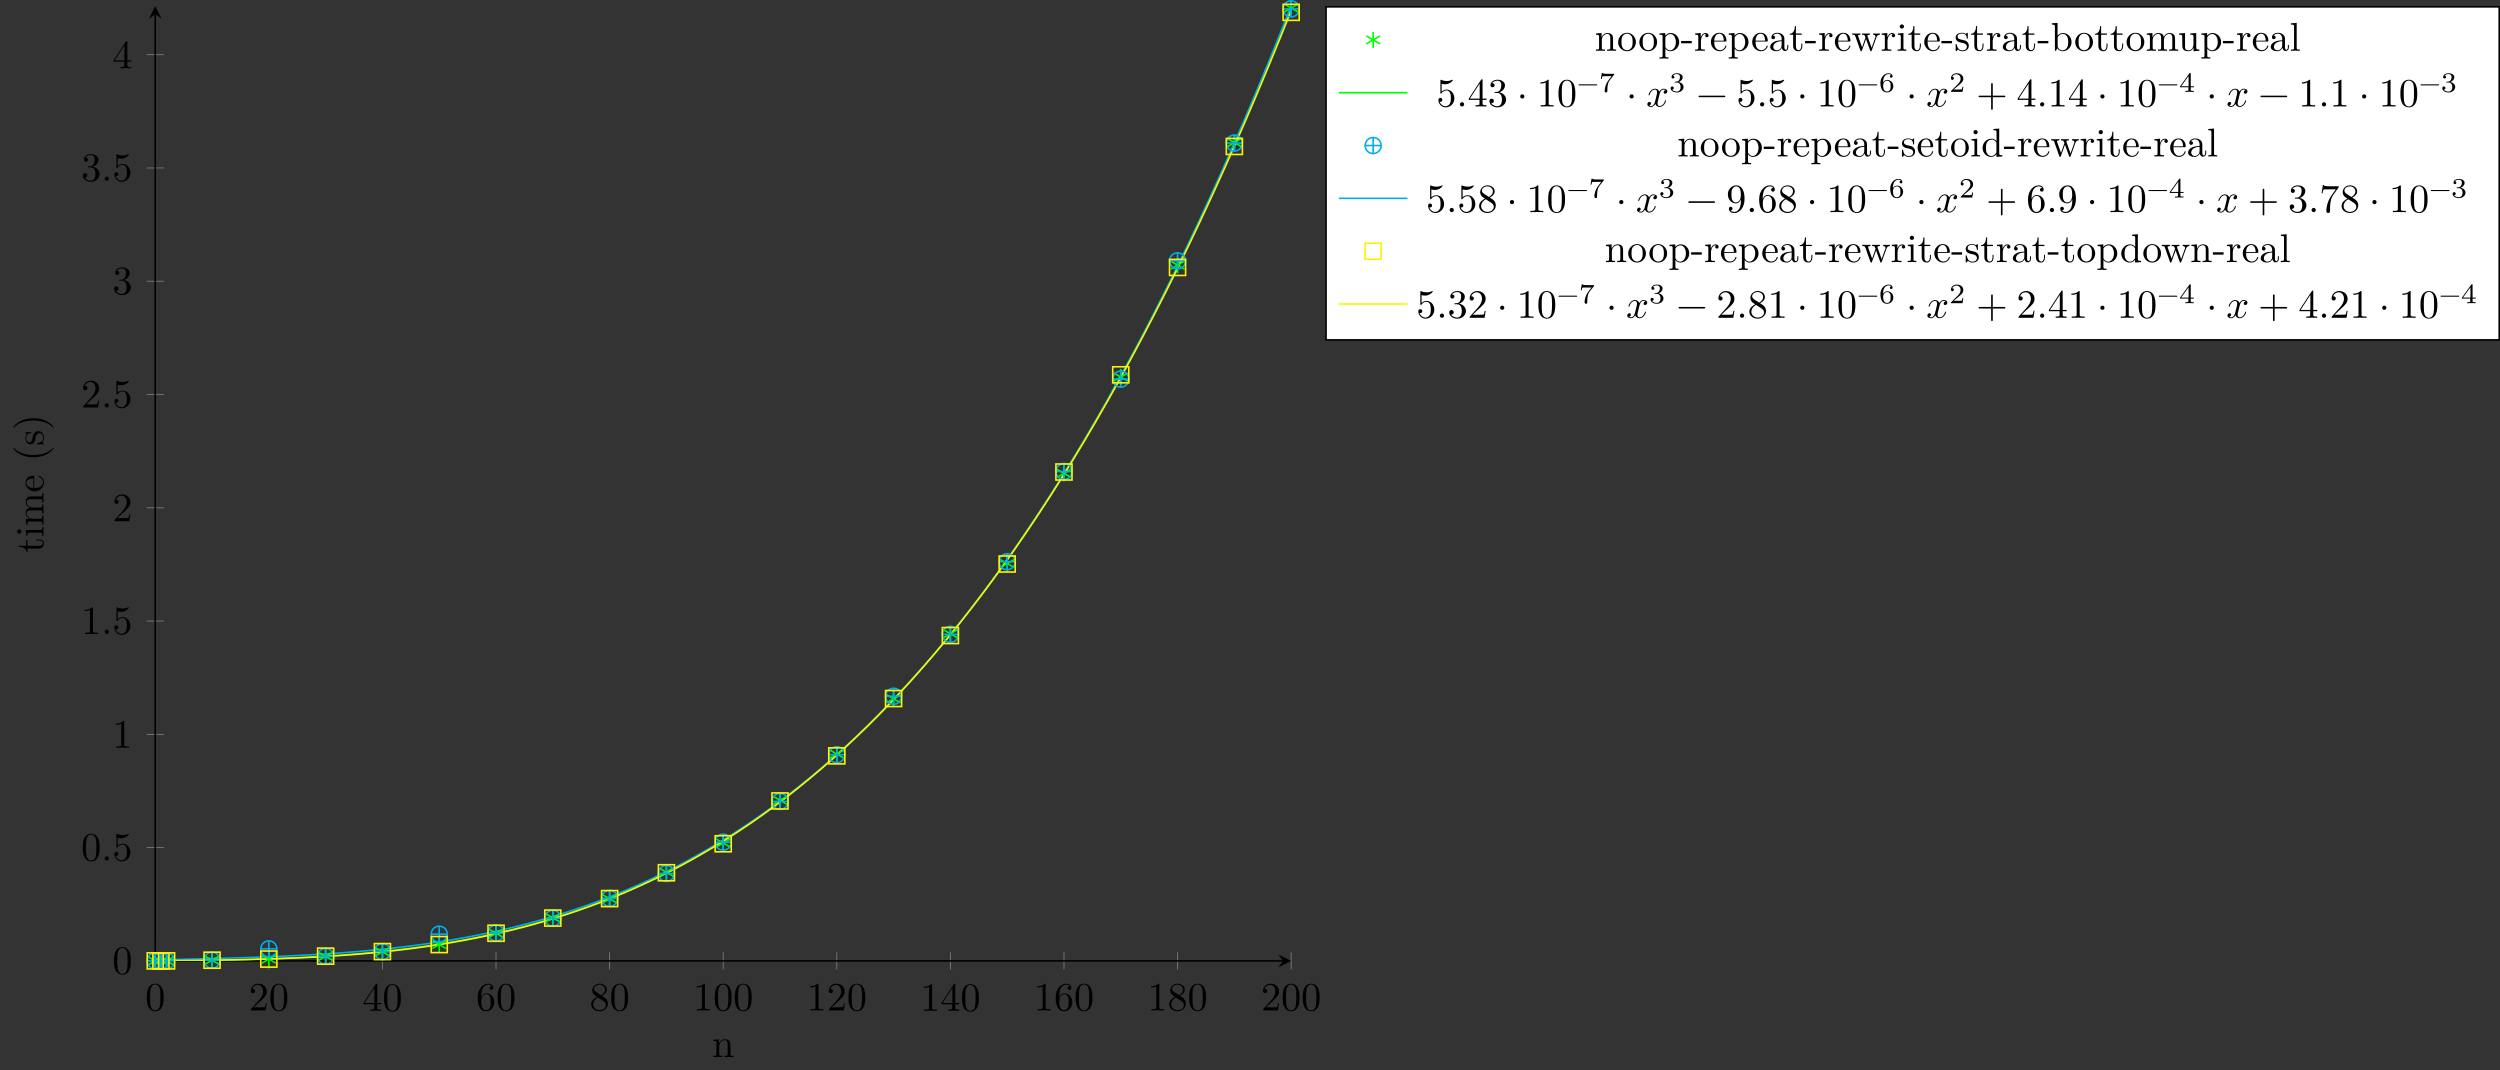 <?xml version="1.0" encoding="UTF-8"?>
<svg xmlns="http://www.w3.org/2000/svg" xmlns:xlink="http://www.w3.org/1999/xlink" width="619.984pt" height="265.469pt" viewBox="0 0 619.984 265.469" version="1.1">
<rect x="0" y="0" width="619.984" height="265.469" fill="#333333" stroke="none"/>
<defs>
<g>
<symbol overflow="visible" id="glyph0-0">
<path style="stroke:none;" d=""/>
</symbol>
<symbol overflow="visible" id="glyph0-1">
<path style="stroke:none;" d="M 4.578 -3.188 C 4.578 -3.984 4.531 -4.781 4.188 -5.516 C 3.734 -6.484 2.906 -6.641 2.5 -6.641 C 1.891 -6.641 1.172 -6.375 0.75 -5.453 C 0.438 -4.766 0.391 -3.984 0.391 -3.188 C 0.391 -2.438 0.422 -1.547 0.844 -0.781 C 1.266 0.016 2 0.219 2.484 0.219 C 3.016 0.219 3.781 0.016 4.219 -0.938 C 4.531 -1.625 4.578 -2.406 4.578 -3.188 Z M 3.766 -3.312 C 3.766 -2.562 3.766 -1.891 3.656 -1.25 C 3.5 -0.297 2.938 0 2.484 0 C 2.094 0 1.5 -0.25 1.328 -1.203 C 1.219 -1.797 1.219 -2.719 1.219 -3.312 C 1.219 -3.953 1.219 -4.609 1.297 -5.141 C 1.484 -6.328 2.234 -6.422 2.484 -6.422 C 2.812 -6.422 3.469 -6.234 3.656 -5.25 C 3.766 -4.688 3.766 -3.938 3.766 -3.312 Z M 3.766 -3.312 "/>
</symbol>
<symbol overflow="visible" id="glyph0-2">
<path style="stroke:none;" d="M 4.469 -1.734 L 4.234 -1.734 C 4.172 -1.438 4.109 -1 4 -0.844 C 3.938 -0.766 3.281 -0.766 3.062 -0.766 L 1.266 -0.766 L 2.328 -1.797 C 3.875 -3.172 4.469 -3.703 4.469 -4.703 C 4.469 -5.844 3.578 -6.641 2.359 -6.641 C 1.234 -6.641 0.5 -5.719 0.5 -4.828 C 0.5 -4.281 1 -4.281 1.031 -4.281 C 1.203 -4.281 1.547 -4.391 1.547 -4.812 C 1.547 -5.062 1.359 -5.328 1.016 -5.328 C 0.938 -5.328 0.922 -5.328 0.891 -5.312 C 1.109 -5.969 1.656 -6.328 2.234 -6.328 C 3.141 -6.328 3.562 -5.516 3.562 -4.703 C 3.562 -3.906 3.078 -3.125 2.516 -2.5 L 0.609 -0.375 C 0.5 -0.266 0.5 -0.234 0.5 0 L 4.203 0 Z M 4.469 -1.734 "/>
</symbol>
<symbol overflow="visible" id="glyph0-3">
<path style="stroke:none;" d="M 4.688 -1.641 L 4.688 -1.953 L 3.703 -1.953 L 3.703 -6.484 C 3.703 -6.688 3.703 -6.75 3.531 -6.75 C 3.453 -6.75 3.422 -6.75 3.344 -6.625 L 0.281 -1.953 L 0.281 -1.641 L 2.938 -1.641 L 2.938 -0.781 C 2.938 -0.422 2.906 -0.312 2.172 -0.312 L 1.969 -0.312 L 1.969 0 C 2.375 -0.031 2.891 -0.031 3.312 -0.031 C 3.734 -0.031 4.25 -0.031 4.672 0 L 4.672 -0.312 L 4.453 -0.312 C 3.719 -0.312 3.703 -0.422 3.703 -0.781 L 3.703 -1.641 Z M 2.984 -1.953 L 0.562 -1.953 L 2.984 -5.672 Z M 2.984 -1.953 "/>
</symbol>
<symbol overflow="visible" id="glyph0-4">
<path style="stroke:none;" d="M 4.562 -2.031 C 4.562 -3.297 3.672 -4.25 2.562 -4.25 C 1.891 -4.25 1.516 -3.75 1.312 -3.266 L 1.312 -3.516 C 1.312 -6.031 2.547 -6.391 3.062 -6.391 C 3.297 -6.391 3.719 -6.328 3.938 -5.984 C 3.781 -5.984 3.391 -5.984 3.391 -5.547 C 3.391 -5.234 3.625 -5.078 3.844 -5.078 C 4 -5.078 4.312 -5.172 4.312 -5.562 C 4.312 -6.156 3.875 -6.641 3.047 -6.641 C 1.766 -6.641 0.422 -5.359 0.422 -3.156 C 0.422 -0.484 1.578 0.219 2.5 0.219 C 3.609 0.219 4.562 -0.719 4.562 -2.031 Z M 3.656 -2.047 C 3.656 -1.562 3.656 -1.062 3.484 -0.703 C 3.188 -0.109 2.734 -0.062 2.5 -0.062 C 1.875 -0.062 1.578 -0.656 1.516 -0.812 C 1.328 -1.281 1.328 -2.078 1.328 -2.25 C 1.328 -3.031 1.656 -4.031 2.547 -4.031 C 2.719 -4.031 3.172 -4.031 3.484 -3.406 C 3.656 -3.047 3.656 -2.531 3.656 -2.047 Z M 3.656 -2.047 "/>
</symbol>
<symbol overflow="visible" id="glyph0-5">
<path style="stroke:none;" d="M 4.562 -1.672 C 4.562 -2.031 4.453 -2.484 4.062 -2.906 C 3.875 -3.109 3.719 -3.203 3.078 -3.609 C 3.797 -3.984 4.281 -4.5 4.281 -5.156 C 4.281 -6.078 3.406 -6.641 2.5 -6.641 C 1.5 -6.641 0.688 -5.906 0.688 -4.969 C 0.688 -4.797 0.703 -4.344 1.125 -3.875 C 1.234 -3.766 1.609 -3.516 1.859 -3.344 C 1.281 -3.047 0.422 -2.5 0.422 -1.5 C 0.422 -0.453 1.438 0.219 2.484 0.219 C 3.609 0.219 4.562 -0.609 4.562 -1.672 Z M 3.844 -5.156 C 3.844 -4.578 3.453 -4.109 2.859 -3.766 L 1.625 -4.562 C 1.172 -4.859 1.125 -5.188 1.125 -5.359 C 1.125 -5.969 1.781 -6.391 2.484 -6.391 C 3.203 -6.391 3.844 -5.875 3.844 -5.156 Z M 4.062 -1.312 C 4.062 -0.578 3.312 -0.062 2.5 -0.062 C 1.641 -0.062 0.922 -0.672 0.922 -1.5 C 0.922 -2.078 1.234 -2.719 2.078 -3.188 L 3.312 -2.406 C 3.594 -2.219 4.062 -1.922 4.062 -1.312 Z M 4.062 -1.312 "/>
</symbol>
<symbol overflow="visible" id="glyph0-6">
<path style="stroke:none;" d="M 4.172 0 L 4.172 -0.312 L 3.859 -0.312 C 2.953 -0.312 2.938 -0.422 2.938 -0.781 L 2.938 -6.375 C 2.938 -6.625 2.938 -6.641 2.703 -6.641 C 2.078 -6 1.203 -6 0.891 -6 L 0.891 -5.688 C 1.094 -5.688 1.672 -5.688 2.188 -5.953 L 2.188 -0.781 C 2.188 -0.422 2.156 -0.312 1.266 -0.312 L 0.953 -0.312 L 0.953 0 C 1.297 -0.031 2.156 -0.031 2.562 -0.031 C 2.953 -0.031 3.828 -0.031 4.172 0 Z M 4.172 0 "/>
</symbol>
<symbol overflow="visible" id="glyph0-7">
<path style="stroke:none;" d="M 1.906 -0.531 C 1.906 -0.812 1.672 -1.062 1.391 -1.062 C 1.094 -1.062 0.859 -0.812 0.859 -0.531 C 0.859 -0.234 1.094 0 1.391 0 C 1.672 0 1.906 -0.234 1.906 -0.531 Z M 1.906 -0.531 "/>
</symbol>
<symbol overflow="visible" id="glyph0-8">
<path style="stroke:none;" d="M 4.469 -2 C 4.469 -3.188 3.656 -4.188 2.578 -4.188 C 2.109 -4.188 1.672 -4.031 1.312 -3.672 L 1.312 -5.625 C 1.516 -5.562 1.844 -5.5 2.156 -5.5 C 3.391 -5.5 4.094 -6.406 4.094 -6.531 C 4.094 -6.594 4.062 -6.641 3.984 -6.641 C 3.984 -6.641 3.953 -6.641 3.906 -6.609 C 3.703 -6.516 3.219 -6.312 2.547 -6.312 C 2.156 -6.312 1.688 -6.391 1.219 -6.594 C 1.141 -6.625 1.109 -6.625 1.109 -6.625 C 1 -6.625 1 -6.547 1 -6.391 L 1 -3.438 C 1 -3.266 1 -3.188 1.141 -3.188 C 1.219 -3.188 1.234 -3.203 1.281 -3.266 C 1.391 -3.422 1.75 -3.969 2.562 -3.969 C 3.078 -3.969 3.328 -3.516 3.406 -3.328 C 3.562 -2.953 3.594 -2.578 3.594 -2.078 C 3.594 -1.719 3.594 -1.125 3.344 -0.703 C 3.109 -0.312 2.734 -0.062 2.281 -0.062 C 1.562 -0.062 0.984 -0.594 0.812 -1.172 C 0.844 -1.172 0.875 -1.156 0.984 -1.156 C 1.312 -1.156 1.484 -1.406 1.484 -1.641 C 1.484 -1.891 1.312 -2.141 0.984 -2.141 C 0.844 -2.141 0.5 -2.062 0.5 -1.609 C 0.5 -0.75 1.188 0.219 2.297 0.219 C 3.453 0.219 4.469 -0.734 4.469 -2 Z M 4.469 -2 "/>
</symbol>
<symbol overflow="visible" id="glyph0-9">
<path style="stroke:none;" d="M 4.562 -1.703 C 4.562 -2.516 3.922 -3.297 2.891 -3.516 C 3.703 -3.781 4.281 -4.469 4.281 -5.266 C 4.281 -6.078 3.406 -6.641 2.453 -6.641 C 1.453 -6.641 0.688 -6.047 0.688 -5.281 C 0.688 -4.953 0.906 -4.766 1.203 -4.766 C 1.5 -4.766 1.703 -4.984 1.703 -5.281 C 1.703 -5.766 1.234 -5.766 1.094 -5.766 C 1.391 -6.266 2.047 -6.391 2.406 -6.391 C 2.828 -6.391 3.375 -6.172 3.375 -5.281 C 3.375 -5.156 3.344 -4.578 3.094 -4.141 C 2.797 -3.656 2.453 -3.625 2.203 -3.625 C 2.125 -3.609 1.891 -3.594 1.812 -3.594 C 1.734 -3.578 1.672 -3.562 1.672 -3.469 C 1.672 -3.359 1.734 -3.359 1.906 -3.359 L 2.344 -3.359 C 3.156 -3.359 3.531 -2.688 3.531 -1.703 C 3.531 -0.344 2.844 -0.062 2.406 -0.062 C 1.969 -0.062 1.219 -0.234 0.875 -0.812 C 1.219 -0.766 1.531 -0.984 1.531 -1.359 C 1.531 -1.719 1.266 -1.922 0.984 -1.922 C 0.734 -1.922 0.422 -1.781 0.422 -1.344 C 0.422 -0.438 1.344 0.219 2.438 0.219 C 3.656 0.219 4.562 -0.688 4.562 -1.703 Z M 4.562 -1.703 "/>
</symbol>
<symbol overflow="visible" id="glyph0-10">
<path style="stroke:none;" d="M 1.906 -2.5 C 1.906 -2.781 1.672 -3.016 1.391 -3.016 C 1.094 -3.016 0.859 -2.781 0.859 -2.5 C 0.859 -2.203 1.094 -1.969 1.391 -1.969 C 1.672 -1.969 1.906 -2.203 1.906 -2.5 Z M 1.906 -2.5 "/>
</symbol>
<symbol overflow="visible" id="glyph0-11">
<path style="stroke:none;" d="M 5.25 -3.75 C 5.25 -4.266 4.672 -4.406 4.328 -4.406 C 3.75 -4.406 3.406 -3.875 3.281 -3.656 C 3.031 -4.312 2.5 -4.406 2.203 -4.406 C 1.172 -4.406 0.594 -3.125 0.594 -2.875 C 0.594 -2.766 0.719 -2.766 0.719 -2.766 C 0.797 -2.766 0.828 -2.797 0.844 -2.875 C 1.188 -3.938 1.844 -4.188 2.188 -4.188 C 2.375 -4.188 2.719 -4.094 2.719 -3.516 C 2.719 -3.203 2.547 -2.547 2.188 -1.141 C 2.031 -0.531 1.672 -0.109 1.234 -0.109 C 1.172 -0.109 0.953 -0.109 0.734 -0.234 C 0.984 -0.297 1.203 -0.5 1.203 -0.781 C 1.203 -1.047 0.984 -1.125 0.844 -1.125 C 0.531 -1.125 0.297 -0.875 0.297 -0.547 C 0.297 -0.094 0.781 0.109 1.219 0.109 C 1.891 0.109 2.25 -0.594 2.266 -0.641 C 2.391 -0.281 2.75 0.109 3.344 0.109 C 4.375 0.109 4.938 -1.172 4.938 -1.422 C 4.938 -1.531 4.859 -1.531 4.828 -1.531 C 4.734 -1.531 4.719 -1.484 4.688 -1.422 C 4.359 -0.344 3.688 -0.109 3.375 -0.109 C 2.984 -0.109 2.828 -0.422 2.828 -0.766 C 2.828 -0.984 2.875 -1.203 2.984 -1.641 L 3.328 -3.016 C 3.391 -3.266 3.625 -4.188 4.312 -4.188 C 4.359 -4.188 4.609 -4.188 4.812 -4.062 C 4.531 -4 4.344 -3.766 4.344 -3.516 C 4.344 -3.359 4.453 -3.172 4.719 -3.172 C 4.938 -3.172 5.25 -3.344 5.25 -3.75 Z M 5.25 -3.75 "/>
</symbol>
<symbol overflow="visible" id="glyph0-12">
<path style="stroke:none;" d="M 7.203 -2.5 C 7.203 -2.609 7.109 -2.688 7 -2.688 L 0.75 -2.688 C 0.641 -2.688 0.562 -2.609 0.562 -2.5 C 0.562 -2.375 0.641 -2.297 0.75 -2.297 L 7 -2.297 C 7.109 -2.297 7.203 -2.375 7.203 -2.5 Z M 7.203 -2.5 "/>
</symbol>
<symbol overflow="visible" id="glyph0-13">
<path style="stroke:none;" d="M 7.203 -2.5 C 7.203 -2.609 7.109 -2.688 7 -2.688 L 4.078 -2.688 L 4.078 -5.609 C 4.078 -5.719 3.984 -5.812 3.875 -5.812 C 3.766 -5.812 3.672 -5.719 3.672 -5.609 L 3.672 -2.688 L 0.75 -2.688 C 0.641 -2.688 0.562 -2.609 0.562 -2.5 C 0.562 -2.375 0.641 -2.297 0.75 -2.297 L 3.672 -2.297 L 3.672 0.625 C 3.672 0.734 3.766 0.828 3.875 0.828 C 3.984 0.828 4.078 0.734 4.078 0.625 L 4.078 -2.297 L 7 -2.297 C 7.109 -2.297 7.203 -2.375 7.203 -2.5 Z M 7.203 -2.5 "/>
</symbol>
<symbol overflow="visible" id="glyph0-14">
<path style="stroke:none;" d="M 4.562 -3.281 C 4.562 -5.969 3.406 -6.641 2.516 -6.641 C 1.969 -6.641 1.484 -6.453 1.062 -6.016 C 0.641 -5.562 0.422 -5.141 0.422 -4.391 C 0.422 -3.156 1.297 -2.172 2.406 -2.172 C 3.016 -2.172 3.422 -2.594 3.656 -3.172 L 3.656 -2.844 C 3.656 -0.516 2.625 -0.062 2.047 -0.062 C 1.875 -0.062 1.328 -0.078 1.062 -0.422 C 1.5 -0.422 1.578 -0.703 1.578 -0.875 C 1.578 -1.188 1.344 -1.328 1.125 -1.328 C 0.969 -1.328 0.672 -1.25 0.672 -0.859 C 0.672 -0.188 1.203 0.219 2.047 0.219 C 3.344 0.219 4.562 -1.141 4.562 -3.281 Z M 3.641 -4.203 C 3.641 -3.375 3.297 -2.406 2.422 -2.406 C 2.266 -2.406 1.797 -2.406 1.5 -3.031 C 1.312 -3.406 1.312 -3.891 1.312 -4.391 C 1.312 -4.922 1.312 -5.391 1.531 -5.766 C 1.797 -6.266 2.172 -6.391 2.516 -6.391 C 2.984 -6.391 3.312 -6.047 3.484 -5.609 C 3.594 -5.281 3.641 -4.656 3.641 -4.203 Z M 3.641 -4.203 "/>
</symbol>
<symbol overflow="visible" id="glyph0-15">
<path style="stroke:none;" d="M 4.828 -6.422 L 2.406 -6.422 C 1.203 -6.422 1.172 -6.547 1.141 -6.734 L 0.891 -6.734 L 0.562 -4.688 L 0.812 -4.688 C 0.844 -4.844 0.922 -5.469 1.062 -5.594 C 1.125 -5.656 1.906 -5.656 2.031 -5.656 L 4.094 -5.656 L 2.984 -4.078 C 2.078 -2.734 1.75 -1.344 1.75 -0.328 C 1.75 -0.234 1.75 0.219 2.219 0.219 C 2.672 0.219 2.672 -0.234 2.672 -0.328 L 2.672 -0.844 C 2.672 -1.391 2.703 -1.938 2.781 -2.469 C 2.828 -2.703 2.953 -3.562 3.406 -4.172 L 4.75 -6.078 C 4.828 -6.188 4.828 -6.203 4.828 -6.422 Z M 4.828 -6.422 "/>
</symbol>
<symbol overflow="visible" id="glyph1-0">
<path style="stroke:none;" d=""/>
</symbol>
<symbol overflow="visible" id="glyph1-1">
<path style="stroke:none;" d="M 5.328 0 L 5.328 -0.312 C 4.812 -0.312 4.562 -0.312 4.562 -0.609 L 4.562 -2.516 C 4.562 -3.375 4.562 -3.672 4.25 -4.031 C 4.109 -4.203 3.781 -4.406 3.203 -4.406 C 2.469 -4.406 2 -3.984 1.719 -3.359 L 1.719 -4.406 L 0.312 -4.297 L 0.312 -3.984 C 1.016 -3.984 1.094 -3.922 1.094 -3.422 L 1.094 -0.75 C 1.094 -0.312 0.984 -0.312 0.312 -0.312 L 0.312 0 L 1.453 -0.031 L 2.562 0 L 2.562 -0.312 C 1.891 -0.312 1.781 -0.312 1.781 -0.75 L 1.781 -2.594 C 1.781 -3.625 2.5 -4.188 3.125 -4.188 C 3.766 -4.188 3.875 -3.656 3.875 -3.078 L 3.875 -0.75 C 3.875 -0.312 3.766 -0.312 3.094 -0.312 L 3.094 0 L 4.219 -0.031 Z M 5.328 0 "/>
</symbol>
<symbol overflow="visible" id="glyph1-2">
<path style="stroke:none;" d="M 4.688 -2.141 C 4.688 -3.406 3.703 -4.469 2.5 -4.469 C 1.25 -4.469 0.281 -3.375 0.281 -2.141 C 0.281 -0.844 1.312 0.109 2.484 0.109 C 3.688 0.109 4.688 -0.875 4.688 -2.141 Z M 3.875 -2.219 C 3.875 -1.859 3.875 -1.312 3.656 -0.875 C 3.422 -0.422 2.984 -0.141 2.5 -0.141 C 2.062 -0.141 1.625 -0.344 1.359 -0.812 C 1.109 -1.25 1.109 -1.859 1.109 -2.219 C 1.109 -2.609 1.109 -3.141 1.344 -3.578 C 1.609 -4.031 2.078 -4.25 2.484 -4.25 C 2.922 -4.25 3.344 -4.031 3.609 -3.594 C 3.875 -3.172 3.875 -2.594 3.875 -2.219 Z M 3.875 -2.219 "/>
</symbol>
<symbol overflow="visible" id="glyph1-3">
<path style="stroke:none;" d="M 5.188 -2.156 C 5.188 -3.422 4.234 -4.406 3.109 -4.406 C 2.328 -4.406 1.906 -3.969 1.719 -3.75 L 1.719 -4.406 L 0.281 -4.297 L 0.281 -3.984 C 0.984 -3.984 1.062 -3.922 1.062 -3.484 L 1.062 1.172 C 1.062 1.625 0.953 1.625 0.281 1.625 L 0.281 1.938 L 1.391 1.906 L 2.516 1.938 L 2.516 1.625 C 1.859 1.625 1.75 1.625 1.75 1.172 L 1.75 -0.594 C 1.797 -0.422 2.219 0.109 2.969 0.109 C 4.156 0.109 5.188 -0.875 5.188 -2.156 Z M 4.359 -2.156 C 4.359 -0.953 3.672 -0.109 2.938 -0.109 C 2.531 -0.109 2.156 -0.312 1.891 -0.719 C 1.75 -0.922 1.75 -0.938 1.75 -1.141 L 1.75 -3.359 C 2.031 -3.875 2.516 -4.156 3.031 -4.156 C 3.766 -4.156 4.359 -3.281 4.359 -2.156 Z M 4.359 -2.156 "/>
</symbol>
<symbol overflow="visible" id="glyph1-4">
<path style="stroke:none;" d="M 2.75 -1.859 L 2.75 -2.438 L 0.109 -2.438 L 0.109 -1.859 Z M 2.75 -1.859 "/>
</symbol>
<symbol overflow="visible" id="glyph1-5">
<path style="stroke:none;" d="M 3.625 -3.797 C 3.625 -4.109 3.312 -4.406 2.891 -4.406 C 2.156 -4.406 1.797 -3.734 1.672 -3.312 L 1.672 -4.406 L 0.281 -4.297 L 0.281 -3.984 C 0.984 -3.984 1.062 -3.922 1.062 -3.422 L 1.062 -0.75 C 1.062 -0.312 0.953 -0.312 0.281 -0.312 L 0.281 0 L 1.422 -0.031 C 1.812 -0.031 2.281 -0.031 2.688 0 L 2.688 -0.312 L 2.469 -0.312 C 1.734 -0.312 1.719 -0.422 1.719 -0.781 L 1.719 -2.312 C 1.719 -3.297 2.141 -4.188 2.891 -4.188 C 2.953 -4.188 2.984 -4.188 3 -4.172 C 2.969 -4.172 2.766 -4.047 2.766 -3.781 C 2.766 -3.516 2.984 -3.359 3.203 -3.359 C 3.375 -3.359 3.625 -3.484 3.625 -3.797 Z M 3.625 -3.797 "/>
</symbol>
<symbol overflow="visible" id="glyph1-6">
<path style="stroke:none;" d="M 4.141 -1.188 C 4.141 -1.281 4.062 -1.312 4 -1.312 C 3.922 -1.312 3.891 -1.25 3.875 -1.172 C 3.531 -0.141 2.625 -0.141 2.531 -0.141 C 2.031 -0.141 1.641 -0.438 1.406 -0.812 C 1.109 -1.281 1.109 -1.938 1.109 -2.297 L 3.891 -2.297 C 4.109 -2.297 4.141 -2.297 4.141 -2.516 C 4.141 -3.5 3.594 -4.469 2.359 -4.469 C 1.203 -4.469 0.281 -3.438 0.281 -2.188 C 0.281 -0.859 1.328 0.109 2.469 0.109 C 3.688 0.109 4.141 -1 4.141 -1.188 Z M 3.484 -2.516 L 1.109 -2.516 C 1.172 -4 2.016 -4.25 2.359 -4.25 C 3.375 -4.25 3.484 -2.906 3.484 -2.516 Z M 3.484 -2.516 "/>
</symbol>
<symbol overflow="visible" id="glyph1-7">
<path style="stroke:none;" d="M 4.812 -0.891 L 4.812 -1.453 L 4.562 -1.453 L 4.562 -0.891 C 4.562 -0.312 4.312 -0.25 4.203 -0.25 C 3.875 -0.25 3.844 -0.703 3.844 -0.75 L 3.844 -2.734 C 3.844 -3.156 3.844 -3.547 3.484 -3.922 C 3.094 -4.312 2.594 -4.469 2.109 -4.469 C 1.297 -4.469 0.609 -4 0.609 -3.344 C 0.609 -3.047 0.812 -2.875 1.062 -2.875 C 1.344 -2.875 1.531 -3.078 1.531 -3.328 C 1.531 -3.453 1.469 -3.781 1.016 -3.781 C 1.281 -4.141 1.781 -4.25 2.094 -4.25 C 2.578 -4.25 3.156 -3.859 3.156 -2.969 L 3.156 -2.609 C 2.641 -2.578 1.938 -2.547 1.312 -2.25 C 0.562 -1.906 0.312 -1.391 0.312 -0.953 C 0.312 -0.141 1.281 0.109 1.906 0.109 C 2.578 0.109 3.031 -0.297 3.219 -0.75 C 3.266 -0.359 3.531 0.062 4 0.062 C 4.203 0.062 4.812 -0.078 4.812 -0.891 Z M 3.156 -1.391 C 3.156 -0.453 2.438 -0.109 1.984 -0.109 C 1.5 -0.109 1.094 -0.453 1.094 -0.953 C 1.094 -1.5 1.5 -2.328 3.156 -2.391 Z M 3.156 -1.391 "/>
</symbol>
<symbol overflow="visible" id="glyph1-8">
<path style="stroke:none;" d="M 3.312 -1.234 L 3.312 -1.797 L 3.062 -1.797 L 3.062 -1.25 C 3.062 -0.516 2.766 -0.141 2.391 -0.141 C 1.719 -0.141 1.719 -1.047 1.719 -1.219 L 1.719 -3.984 L 3.156 -3.984 L 3.156 -4.297 L 1.719 -4.297 L 1.719 -6.125 L 1.469 -6.125 C 1.469 -5.312 1.172 -4.25 0.188 -4.203 L 0.188 -3.984 L 1.031 -3.984 L 1.031 -1.234 C 1.031 -0.016 1.969 0.109 2.328 0.109 C 3.031 0.109 3.312 -0.594 3.312 -1.234 Z M 3.312 -1.234 "/>
</symbol>
<symbol overflow="visible" id="glyph1-9">
<path style="stroke:none;" d="M 7.016 -3.984 L 7.016 -4.297 C 6.781 -4.281 6.5 -4.266 6.281 -4.266 L 5.359 -4.297 L 5.359 -3.984 C 5.719 -3.984 5.938 -3.797 5.938 -3.516 C 5.938 -3.453 5.938 -3.422 5.875 -3.297 L 4.969 -0.75 L 3.984 -3.531 C 3.953 -3.656 3.938 -3.672 3.938 -3.719 C 3.938 -3.984 4.328 -3.984 4.531 -3.984 L 4.531 -4.297 L 3.484 -4.266 C 3.188 -4.266 2.906 -4.281 2.609 -4.297 L 2.609 -3.984 C 2.969 -3.984 3.125 -3.969 3.234 -3.844 C 3.281 -3.781 3.391 -3.484 3.453 -3.297 L 2.609 -0.875 L 1.656 -3.531 C 1.609 -3.656 1.609 -3.672 1.609 -3.719 C 1.609 -3.984 2 -3.984 2.188 -3.984 L 2.188 -4.297 L 1.109 -4.266 L 0.172 -4.297 L 0.172 -3.984 C 0.672 -3.984 0.797 -3.953 0.922 -3.641 L 2.172 -0.109 C 2.219 0.031 2.25 0.109 2.375 0.109 C 2.516 0.109 2.531 0.047 2.578 -0.094 L 3.594 -2.906 L 4.609 -0.078 C 4.641 0.031 4.672 0.109 4.812 0.109 C 4.938 0.109 4.969 0.016 5 -0.078 L 6.172 -3.344 C 6.344 -3.844 6.656 -3.984 7.016 -3.984 Z M 7.016 -3.984 "/>
</symbol>
<symbol overflow="visible" id="glyph1-10">
<path style="stroke:none;" d="M 2.469 0 L 2.469 -0.312 C 1.797 -0.312 1.766 -0.359 1.766 -0.75 L 1.766 -4.406 L 0.375 -4.297 L 0.375 -3.984 C 1.016 -3.984 1.109 -3.922 1.109 -3.438 L 1.109 -0.75 C 1.109 -0.312 1 -0.312 0.328 -0.312 L 0.328 0 L 1.422 -0.031 C 1.781 -0.031 2.125 -0.016 2.469 0 Z M 1.906 -6.016 C 1.906 -6.297 1.688 -6.547 1.391 -6.547 C 1.047 -6.547 0.844 -6.266 0.844 -6.016 C 0.844 -5.75 1.078 -5.5 1.375 -5.5 C 1.719 -5.5 1.906 -5.766 1.906 -6.016 Z M 1.906 -6.016 "/>
</symbol>
<symbol overflow="visible" id="glyph1-11">
<path style="stroke:none;" d="M 3.594 -1.281 C 3.594 -1.797 3.297 -2.109 3.172 -2.219 C 2.844 -2.547 2.453 -2.625 2.031 -2.703 C 1.469 -2.812 0.812 -2.938 0.812 -3.516 C 0.812 -3.875 1.062 -4.281 1.922 -4.281 C 3.016 -4.281 3.078 -3.375 3.094 -3.078 C 3.094 -2.984 3.203 -2.984 3.203 -2.984 C 3.344 -2.984 3.344 -3.031 3.344 -3.219 L 3.344 -4.234 C 3.344 -4.391 3.344 -4.469 3.234 -4.469 C 3.188 -4.469 3.156 -4.469 3.031 -4.344 C 3 -4.312 2.906 -4.219 2.859 -4.188 C 2.484 -4.469 2.078 -4.469 1.922 -4.469 C 0.703 -4.469 0.328 -3.797 0.328 -3.234 C 0.328 -2.891 0.484 -2.609 0.75 -2.391 C 1.078 -2.141 1.359 -2.078 2.078 -1.938 C 2.297 -1.891 3.109 -1.734 3.109 -1.016 C 3.109 -0.516 2.766 -0.109 1.984 -0.109 C 1.141 -0.109 0.781 -0.672 0.594 -1.531 C 0.562 -1.656 0.562 -1.688 0.453 -1.688 C 0.328 -1.688 0.328 -1.625 0.328 -1.453 L 0.328 -0.125 C 0.328 0.047 0.328 0.109 0.438 0.109 C 0.484 0.109 0.5 0.094 0.688 -0.094 C 0.703 -0.109 0.703 -0.125 0.891 -0.312 C 1.328 0.094 1.781 0.109 1.984 0.109 C 3.125 0.109 3.594 -0.562 3.594 -1.281 Z M 3.594 -1.281 "/>
</symbol>
<symbol overflow="visible" id="glyph1-12">
<path style="stroke:none;" d="M 5.188 -2.156 C 5.188 -3.422 4.219 -4.406 3.078 -4.406 C 2.297 -4.406 1.875 -3.938 1.719 -3.766 L 1.719 -6.922 L 0.281 -6.812 L 0.281 -6.5 C 0.984 -6.5 1.062 -6.438 1.062 -5.938 L 1.062 0 L 1.312 0 L 1.672 -0.625 C 1.812 -0.391 2.234 0.109 2.969 0.109 C 4.156 0.109 5.188 -0.875 5.188 -2.156 Z M 4.359 -2.156 C 4.359 -1.797 4.344 -1.203 4.062 -0.75 C 3.844 -0.438 3.469 -0.109 2.938 -0.109 C 2.484 -0.109 2.125 -0.344 1.891 -0.719 C 1.75 -0.922 1.75 -0.953 1.75 -1.141 L 1.75 -3.188 C 1.75 -3.375 1.75 -3.391 1.859 -3.547 C 2.25 -4.109 2.797 -4.188 3.031 -4.188 C 3.484 -4.188 3.844 -3.922 4.078 -3.547 C 4.344 -3.141 4.359 -2.578 4.359 -2.156 Z M 4.359 -2.156 "/>
</symbol>
<symbol overflow="visible" id="glyph1-13">
<path style="stroke:none;" d="M 8.109 0 L 8.109 -0.312 C 7.594 -0.312 7.344 -0.312 7.328 -0.609 L 7.328 -2.516 C 7.328 -3.375 7.328 -3.672 7.016 -4.031 C 6.875 -4.203 6.547 -4.406 5.969 -4.406 C 5.141 -4.406 4.688 -3.812 4.531 -3.422 C 4.391 -4.297 3.656 -4.406 3.203 -4.406 C 2.469 -4.406 2 -3.984 1.719 -3.359 L 1.719 -4.406 L 0.312 -4.297 L 0.312 -3.984 C 1.016 -3.984 1.094 -3.922 1.094 -3.422 L 1.094 -0.75 C 1.094 -0.312 0.984 -0.312 0.312 -0.312 L 0.312 0 L 1.453 -0.031 L 2.562 0 L 2.562 -0.312 C 1.891 -0.312 1.781 -0.312 1.781 -0.75 L 1.781 -2.594 C 1.781 -3.625 2.5 -4.188 3.125 -4.188 C 3.766 -4.188 3.875 -3.656 3.875 -3.078 L 3.875 -0.75 C 3.875 -0.312 3.766 -0.312 3.094 -0.312 L 3.094 0 L 4.219 -0.031 L 5.328 0 L 5.328 -0.312 C 4.672 -0.312 4.562 -0.312 4.562 -0.75 L 4.562 -2.594 C 4.562 -3.625 5.266 -4.188 5.906 -4.188 C 6.531 -4.188 6.641 -3.656 6.641 -3.078 L 6.641 -0.75 C 6.641 -0.312 6.531 -0.312 5.859 -0.312 L 5.859 0 L 6.984 -0.031 Z M 8.109 0 "/>
</symbol>
<symbol overflow="visible" id="glyph1-14">
<path style="stroke:none;" d="M 5.328 0 L 5.328 -0.312 C 4.641 -0.312 4.562 -0.375 4.562 -0.875 L 4.562 -4.406 L 3.094 -4.297 L 3.094 -3.984 C 3.781 -3.984 3.875 -3.922 3.875 -3.422 L 3.875 -1.656 C 3.875 -0.781 3.391 -0.109 2.656 -0.109 C 1.828 -0.109 1.781 -0.578 1.781 -1.094 L 1.781 -4.406 L 0.312 -4.297 L 0.312 -3.984 C 1.094 -3.984 1.094 -3.953 1.094 -3.078 L 1.094 -1.578 C 1.094 -0.797 1.094 0.109 2.609 0.109 C 3.172 0.109 3.609 -0.172 3.891 -0.781 L 3.891 0.109 Z M 5.328 0 "/>
</symbol>
<symbol overflow="visible" id="glyph1-15">
<path style="stroke:none;" d="M 2.547 0 L 2.547 -0.312 C 1.875 -0.312 1.766 -0.312 1.766 -0.75 L 1.766 -6.922 L 0.328 -6.812 L 0.328 -6.5 C 1.031 -6.5 1.109 -6.438 1.109 -5.938 L 1.109 -0.75 C 1.109 -0.312 1 -0.312 0.328 -0.312 L 0.328 0 L 1.438 -0.031 Z M 2.547 0 "/>
</symbol>
<symbol overflow="visible" id="glyph1-16">
<path style="stroke:none;" d="M 5.25 0 L 5.25 -0.312 C 4.562 -0.312 4.469 -0.375 4.469 -0.875 L 4.469 -6.922 L 3.047 -6.812 L 3.047 -6.5 C 3.734 -6.5 3.812 -6.438 3.812 -5.938 L 3.812 -3.781 C 3.531 -4.141 3.094 -4.406 2.562 -4.406 C 1.391 -4.406 0.344 -3.422 0.344 -2.141 C 0.344 -0.875 1.312 0.109 2.453 0.109 C 3.094 0.109 3.531 -0.234 3.781 -0.547 L 3.781 0.109 Z M 3.781 -1.172 C 3.781 -1 3.781 -0.984 3.672 -0.812 C 3.375 -0.328 2.938 -0.109 2.5 -0.109 C 2.047 -0.109 1.688 -0.375 1.453 -0.75 C 1.203 -1.156 1.172 -1.719 1.172 -2.141 C 1.172 -2.5 1.188 -3.094 1.469 -3.547 C 1.688 -3.859 2.062 -4.188 2.609 -4.188 C 2.953 -4.188 3.375 -4.031 3.672 -3.594 C 3.781 -3.422 3.781 -3.406 3.781 -3.219 Z M 3.781 -1.172 "/>
</symbol>
<symbol overflow="visible" id="glyph2-0">
<path style="stroke:none;" d=""/>
</symbol>
<symbol overflow="visible" id="glyph2-1">
<path style="stroke:none;" d="M -1.234 -3.312 L -1.797 -3.312 L -1.797 -3.062 L -1.25 -3.062 C -0.516 -3.062 -0.141 -2.766 -0.141 -2.391 C -0.141 -1.719 -1.047 -1.719 -1.219 -1.719 L -3.984 -1.719 L -3.984 -3.156 L -4.297 -3.156 L -4.297 -1.719 L -6.125 -1.719 L -6.125 -1.469 C -5.312 -1.469 -4.25 -1.172 -4.203 -0.188 L -3.984 -0.188 L -3.984 -1.031 L -1.234 -1.031 C -0.016 -1.031 0.109 -1.969 0.109 -2.328 C 0.109 -3.031 -0.594 -3.312 -1.234 -3.312 Z M -1.234 -3.312 "/>
</symbol>
<symbol overflow="visible" id="glyph2-2">
<path style="stroke:none;" d="M 0 -2.469 L -0.312 -2.469 C -0.312 -1.797 -0.359 -1.766 -0.75 -1.766 L -4.406 -1.766 L -4.297 -0.375 L -3.984 -0.375 C -3.984 -1.016 -3.922 -1.109 -3.438 -1.109 L -0.75 -1.109 C -0.312 -1.109 -0.312 -1 -0.312 -0.328 L 0 -0.328 L -0.031 -1.422 C -0.031 -1.781 -0.016 -2.125 0 -2.469 Z M -6.016 -1.906 C -6.297 -1.906 -6.547 -1.688 -6.547 -1.391 C -6.547 -1.047 -6.266 -0.844 -6.016 -0.844 C -5.75 -0.844 -5.5 -1.078 -5.5 -1.375 C -5.5 -1.719 -5.766 -1.906 -6.016 -1.906 Z M -6.016 -1.906 "/>
</symbol>
<symbol overflow="visible" id="glyph2-3">
<path style="stroke:none;" d="M 0 -8.109 L -0.312 -8.109 C -0.312 -7.594 -0.312 -7.344 -0.609 -7.328 L -2.516 -7.328 C -3.375 -7.328 -3.672 -7.328 -4.031 -7.016 C -4.203 -6.875 -4.406 -6.547 -4.406 -5.969 C -4.406 -5.141 -3.812 -4.688 -3.422 -4.531 C -4.297 -4.391 -4.406 -3.656 -4.406 -3.203 C -4.406 -2.469 -3.984 -2 -3.359 -1.719 L -4.406 -1.719 L -4.297 -0.312 L -3.984 -0.312 C -3.984 -1.016 -3.922 -1.094 -3.422 -1.094 L -0.75 -1.094 C -0.312 -1.094 -0.312 -0.984 -0.312 -0.312 L 0 -0.312 L -0.031 -1.453 L 0 -2.562 L -0.312 -2.562 C -0.312 -1.891 -0.312 -1.781 -0.75 -1.781 L -2.594 -1.781 C -3.625 -1.781 -4.188 -2.5 -4.188 -3.125 C -4.188 -3.766 -3.656 -3.875 -3.078 -3.875 L -0.75 -3.875 C -0.312 -3.875 -0.312 -3.766 -0.312 -3.094 L 0 -3.094 L -0.031 -4.219 L 0 -5.328 L -0.312 -5.328 C -0.312 -4.672 -0.312 -4.562 -0.75 -4.562 L -2.594 -4.562 C -3.625 -4.562 -4.188 -5.266 -4.188 -5.906 C -4.188 -6.531 -3.656 -6.641 -3.078 -6.641 L -0.75 -6.641 C -0.312 -6.641 -0.312 -6.531 -0.312 -5.859 L 0 -5.859 L -0.031 -6.984 Z M 0 -8.109 "/>
</symbol>
<symbol overflow="visible" id="glyph2-4">
<path style="stroke:none;" d="M -1.188 -4.141 C -1.281 -4.141 -1.312 -4.062 -1.312 -4 C -1.312 -3.922 -1.25 -3.891 -1.172 -3.875 C -0.141 -3.531 -0.141 -2.625 -0.141 -2.531 C -0.141 -2.031 -0.438 -1.641 -0.812 -1.406 C -1.281 -1.109 -1.938 -1.109 -2.297 -1.109 L -2.297 -3.891 C -2.297 -4.109 -2.297 -4.141 -2.516 -4.141 C -3.5 -4.141 -4.469 -3.594 -4.469 -2.359 C -4.469 -1.203 -3.438 -0.281 -2.188 -0.281 C -0.859 -0.281 0.109 -1.328 0.109 -2.469 C 0.109 -3.688 -1 -4.141 -1.188 -4.141 Z M -2.516 -3.484 L -2.516 -1.109 C -4 -1.172 -4.25 -2.016 -4.25 -2.359 C -4.25 -3.375 -2.906 -3.484 -2.516 -3.484 Z M -2.516 -3.484 "/>
</symbol>
<symbol overflow="visible" id="glyph2-5">
<path style="stroke:none;" d="M 2.391 -3.297 C 2.359 -3.297 2.344 -3.297 2.172 -3.125 C 0.922 -1.891 -0.969 -1.562 -2.5 -1.562 C -4.234 -1.562 -5.969 -1.938 -7.203 -3.172 C -7.328 -3.297 -7.344 -3.297 -7.375 -3.297 C -7.453 -3.297 -7.484 -3.266 -7.484 -3.203 C -7.484 -3.094 -6.797 -2.203 -5.531 -1.609 C -4.438 -1.109 -3.328 -0.984 -2.5 -0.984 C -1.719 -0.984 -0.516 -1.094 0.625 -1.641 C 1.844 -2.25 2.5 -3.094 2.5 -3.203 C 2.5 -3.266 2.469 -3.297 2.391 -3.297 Z M 2.391 -3.297 "/>
</symbol>
<symbol overflow="visible" id="glyph2-6">
<path style="stroke:none;" d="M -1.281 -3.594 C -1.797 -3.594 -2.109 -3.297 -2.219 -3.172 C -2.547 -2.844 -2.625 -2.453 -2.703 -2.031 C -2.812 -1.469 -2.938 -0.812 -3.516 -0.812 C -3.875 -0.812 -4.281 -1.062 -4.281 -1.922 C -4.281 -3.016 -3.375 -3.078 -3.078 -3.094 C -2.984 -3.094 -2.984 -3.203 -2.984 -3.203 C -2.984 -3.344 -3.031 -3.344 -3.219 -3.344 L -4.234 -3.344 C -4.391 -3.344 -4.469 -3.344 -4.469 -3.234 C -4.469 -3.188 -4.469 -3.156 -4.344 -3.031 C -4.312 -3 -4.219 -2.906 -4.188 -2.859 C -4.469 -2.484 -4.469 -2.078 -4.469 -1.922 C -4.469 -0.703 -3.797 -0.328 -3.234 -0.328 C -2.891 -0.328 -2.609 -0.484 -2.391 -0.75 C -2.141 -1.078 -2.078 -1.359 -1.938 -2.078 C -1.891 -2.297 -1.734 -3.109 -1.016 -3.109 C -0.516 -3.109 -0.109 -2.766 -0.109 -1.984 C -0.109 -1.141 -0.672 -0.781 -1.531 -0.594 C -1.656 -0.562 -1.688 -0.562 -1.688 -0.453 C -1.688 -0.328 -1.625 -0.328 -1.453 -0.328 L -0.125 -0.328 C 0.047 -0.328 0.109 -0.328 0.109 -0.438 C 0.109 -0.484 0.094 -0.5 -0.094 -0.688 C -0.109 -0.703 -0.125 -0.703 -0.312 -0.891 C 0.094 -1.328 0.109 -1.781 0.109 -1.984 C 0.109 -3.125 -0.562 -3.594 -1.281 -3.594 Z M -1.281 -3.594 "/>
</symbol>
<symbol overflow="visible" id="glyph2-7">
<path style="stroke:none;" d="M -2.5 -2.875 C -3.266 -2.875 -4.469 -2.766 -5.609 -2.219 C -6.828 -1.625 -7.484 -0.766 -7.484 -0.672 C -7.484 -0.609 -7.438 -0.562 -7.375 -0.562 C -7.344 -0.562 -7.328 -0.562 -7.141 -0.75 C -6.156 -1.734 -4.578 -2.297 -2.5 -2.297 C -0.781 -2.297 0.969 -1.938 2.219 -0.703 C 2.344 -0.562 2.359 -0.562 2.391 -0.562 C 2.453 -0.562 2.5 -0.609 2.5 -0.672 C 2.5 -0.766 1.812 -1.672 0.547 -2.25 C -0.547 -2.766 -1.656 -2.875 -2.5 -2.875 Z M -2.5 -2.875 "/>
</symbol>
<symbol overflow="visible" id="glyph3-0">
<path style="stroke:none;" d=""/>
</symbol>
<symbol overflow="visible" id="glyph3-1">
<path style="stroke:none;" d="M 5.031 -1.734 C 5.031 -1.812 4.969 -1.875 4.891 -1.875 L 0.531 -1.875 C 0.453 -1.875 0.391 -1.812 0.391 -1.734 C 0.391 -1.672 0.453 -1.609 0.531 -1.609 L 4.891 -1.609 C 4.969 -1.609 5.031 -1.672 5.031 -1.734 Z M 5.031 -1.734 "/>
</symbol>
<symbol overflow="visible" id="glyph3-2">
<path style="stroke:none;" d="M 3.797 -4.484 L 1.969 -4.484 C 1.688 -4.484 1.609 -4.5 1.359 -4.516 C 1 -4.547 0.984 -4.594 0.969 -4.703 L 0.734 -4.703 L 0.484 -3.219 L 0.719 -3.219 C 0.734 -3.328 0.812 -3.781 0.922 -3.859 C 0.969 -3.891 1.547 -3.891 1.641 -3.891 L 3.156 -3.891 L 2.438 -2.969 C 1.531 -1.781 1.438 -0.672 1.438 -0.266 C 1.438 -0.188 1.438 0.141 1.766 0.141 C 2.109 0.141 2.109 -0.172 2.109 -0.266 L 2.109 -0.547 C 2.109 -1.891 2.391 -2.516 2.688 -2.891 L 3.734 -4.203 C 3.797 -4.297 3.797 -4.312 3.797 -4.484 Z M 3.797 -4.484 "/>
</symbol>
<symbol overflow="visible" id="glyph3-3">
<path style="stroke:none;" d="M 3.578 -1.203 C 3.578 -1.75 3.141 -2.297 2.375 -2.453 C 3.094 -2.719 3.359 -3.234 3.359 -3.672 C 3.359 -4.219 2.734 -4.625 1.953 -4.625 C 1.188 -4.625 0.594 -4.25 0.594 -3.688 C 0.594 -3.453 0.75 -3.328 0.953 -3.328 C 1.172 -3.328 1.312 -3.484 1.312 -3.672 C 1.312 -3.875 1.172 -4.031 0.953 -4.047 C 1.203 -4.344 1.672 -4.422 1.938 -4.422 C 2.25 -4.422 2.688 -4.266 2.688 -3.672 C 2.688 -3.375 2.594 -3.047 2.406 -2.844 C 2.188 -2.578 1.984 -2.562 1.641 -2.531 C 1.469 -2.516 1.453 -2.516 1.422 -2.516 C 1.422 -2.516 1.344 -2.5 1.344 -2.422 C 1.344 -2.328 1.406 -2.328 1.531 -2.328 L 1.906 -2.328 C 2.453 -2.328 2.844 -1.953 2.844 -1.203 C 2.844 -0.344 2.328 -0.078 1.938 -0.078 C 1.656 -0.078 1.031 -0.156 0.75 -0.578 C 1.078 -0.578 1.156 -0.812 1.156 -0.969 C 1.156 -1.188 0.984 -1.344 0.766 -1.344 C 0.578 -1.344 0.375 -1.219 0.375 -0.938 C 0.375 -0.281 1.094 0.141 1.938 0.141 C 2.906 0.141 3.578 -0.516 3.578 -1.203 Z M 3.578 -1.203 "/>
</symbol>
<symbol overflow="visible" id="glyph3-4">
<path style="stroke:none;" d="M 3.578 -1.422 C 3.578 -2.312 2.875 -2.969 2.062 -2.969 C 1.5 -2.969 1.203 -2.594 1.047 -2.281 C 1.047 -2.844 1.094 -3.359 1.359 -3.797 C 1.594 -4.172 1.969 -4.422 2.422 -4.422 C 2.625 -4.422 2.906 -4.375 3.047 -4.188 C 2.875 -4.172 2.719 -4.047 2.719 -3.844 C 2.719 -3.672 2.844 -3.516 3.047 -3.516 C 3.266 -3.516 3.391 -3.656 3.391 -3.859 C 3.391 -4.266 3.094 -4.625 2.406 -4.625 C 1.406 -4.625 0.375 -3.703 0.375 -2.203 C 0.375 -0.406 1.219 0.141 2 0.141 C 2.844 0.141 3.578 -0.516 3.578 -1.422 Z M 2.906 -1.422 C 2.906 -1.031 2.906 -0.734 2.719 -0.453 C 2.562 -0.219 2.328 -0.078 2 -0.078 C 1.641 -0.078 1.375 -0.281 1.219 -0.594 C 1.125 -0.797 1.062 -1.156 1.062 -1.562 C 1.062 -2.25 1.469 -2.766 2.031 -2.766 C 2.344 -2.766 2.562 -2.641 2.734 -2.391 C 2.906 -2.125 2.906 -1.828 2.906 -1.422 Z M 2.906 -1.422 "/>
</symbol>
<symbol overflow="visible" id="glyph3-5">
<path style="stroke:none;" d="M 3.516 -1.266 L 3.281 -1.266 C 3.266 -1.109 3.188 -0.703 3.094 -0.641 C 3.047 -0.594 2.516 -0.594 2.406 -0.594 L 1.125 -0.594 C 1.859 -1.234 2.109 -1.438 2.516 -1.766 C 3.031 -2.172 3.516 -2.609 3.516 -3.266 C 3.516 -4.109 2.781 -4.625 1.891 -4.625 C 1.031 -4.625 0.438 -4.016 0.438 -3.375 C 0.438 -3.031 0.734 -2.984 0.812 -2.984 C 0.969 -2.984 1.172 -3.109 1.172 -3.359 C 1.172 -3.484 1.125 -3.734 0.766 -3.734 C 0.984 -4.219 1.453 -4.375 1.781 -4.375 C 2.484 -4.375 2.844 -3.828 2.844 -3.266 C 2.844 -2.656 2.406 -2.188 2.188 -1.938 L 0.516 -0.266 C 0.438 -0.203 0.438 -0.188 0.438 0 L 3.312 0 Z M 3.516 -1.266 "/>
</symbol>
<symbol overflow="visible" id="glyph3-6">
<path style="stroke:none;" d="M 3.688 -1.141 L 3.688 -1.391 L 2.906 -1.391 L 2.906 -4.5 C 2.906 -4.641 2.906 -4.703 2.766 -4.703 C 2.672 -4.703 2.641 -4.703 2.578 -4.594 L 0.266 -1.391 L 0.266 -1.141 L 2.328 -1.141 L 2.328 -0.578 C 2.328 -0.328 2.328 -0.25 1.75 -0.25 L 1.562 -0.25 L 1.562 0 L 2.609 -0.031 L 3.672 0 L 3.672 -0.25 L 3.484 -0.25 C 2.906 -0.25 2.906 -0.328 2.906 -0.578 L 2.906 -1.141 Z M 2.375 -1.391 L 0.531 -1.391 L 2.375 -3.938 Z M 2.375 -1.391 "/>
</symbol>
</g>
<clipPath id="clip1">
  <path d="M 38.5 1.496 L 320.195 1.496 L 320.195 238.297 L 38.5 238.297 Z M 38.5 1.496 "/>
</clipPath>
<clipPath id="clip2">
  <path d="M 328 1 L 619.984 1 L 619.984 85 L 328 85 Z M 328 1 "/>
</clipPath>
</defs>
<g id="surface1">
<path style="fill:none;stroke-width:0.199;stroke-linecap:butt;stroke-linejoin:miter;stroke:rgb(50%,50%,50%);stroke-opacity:1;stroke-miterlimit:10;" d="M -0.001 -2.127 L -0.001 2.127 M 28.171 -2.127 L 28.171 2.127 M 56.339 -2.127 L 56.339 2.127 M 84.507 -2.127 L 84.507 2.127 M 112.679 -2.127 L 112.679 2.127 M 140.847 -2.127 L 140.847 2.127 M 169.019 -2.127 L 169.019 2.127 M 197.186 -2.127 L 197.186 2.127 M 225.358 -2.127 L 225.358 2.127 M 253.526 -2.127 L 253.526 2.127 M 281.694 -2.127 L 281.694 2.127 " transform="matrix(1,0,0,-1,38.501,238.295)"/>
<path style="fill:none;stroke-width:0.199;stroke-linecap:butt;stroke-linejoin:miter;stroke:rgb(50%,50%,50%);stroke-opacity:1;stroke-miterlimit:10;" d="M -2.126 -0.002 L 2.128 -0.002 M -2.126 28.092 L 2.128 28.092 M -2.126 56.182 L 2.128 56.182 M -2.126 84.275 L 2.128 84.275 M -2.126 112.365 L 2.128 112.365 M -2.126 140.459 L 2.128 140.459 M -2.126 168.549 L 2.128 168.549 M -2.126 196.643 L 2.128 196.643 M -2.126 224.732 L 2.128 224.732 " transform="matrix(1,0,0,-1,38.501,238.295)"/>
<path style="fill:none;stroke-width:0.399;stroke-linecap:butt;stroke-linejoin:miter;stroke:rgb(0%,0%,0%);stroke-opacity:1;stroke-miterlimit:10;" d="M -0.001 -0.002 L 279.702 -0.002 " transform="matrix(1,0,0,-1,38.501,238.295)"/>
<path style=" stroke:none;fill-rule:nonzero;fill:rgb(0%,0%,0%);fill-opacity:1;" d="M 320.195 238.297 L 317.008 236.699 L 318.203 238.297 L 317.008 239.891 "/>
<path style="fill:none;stroke-width:0.399;stroke-linecap:butt;stroke-linejoin:miter;stroke:rgb(0%,0%,0%);stroke-opacity:1;stroke-miterlimit:10;" d="M -0.001 -0.002 L -0.001 234.807 " transform="matrix(1,0,0,-1,38.501,238.295)"/>
<path style=" stroke:none;fill-rule:nonzero;fill:rgb(0%,0%,0%);fill-opacity:1;" d="M 38.5 1.496 L 36.906 4.684 L 38.5 3.488 L 40.094 4.684 "/>
<g style="fill:rgb(0%,0%,0%);fill-opacity:1;">
  <use xlink:href="#glyph0-1" x="36.011" y="250.576"/>
</g>
<g style="fill:rgb(0%,0%,0%);fill-opacity:1;">
  <use xlink:href="#glyph0-2" x="61.689" y="250.576"/>
  <use xlink:href="#glyph0-1" x="66.67" y="250.576"/>
</g>
<g style="fill:rgb(0%,0%,0%);fill-opacity:1;">
  <use xlink:href="#glyph0-3" x="89.858" y="250.686"/>
  <use xlink:href="#glyph0-1" x="94.839" y="250.686"/>
</g>
<g style="fill:rgb(0%,0%,0%);fill-opacity:1;">
  <use xlink:href="#glyph0-4" x="118.028" y="250.576"/>
  <use xlink:href="#glyph0-1" x="123.009" y="250.576"/>
</g>
<g style="fill:rgb(0%,0%,0%);fill-opacity:1;">
  <use xlink:href="#glyph0-5" x="146.197" y="250.576"/>
  <use xlink:href="#glyph0-1" x="151.178" y="250.576"/>
</g>
<g style="fill:rgb(0%,0%,0%);fill-opacity:1;">
  <use xlink:href="#glyph0-6" x="171.875" y="250.576"/>
  <use xlink:href="#glyph0-1" x="176.856" y="250.576"/>
  <use xlink:href="#glyph0-1" x="181.838" y="250.576"/>
</g>
<g style="fill:rgb(0%,0%,0%);fill-opacity:1;">
  <use xlink:href="#glyph0-6" x="200.045" y="250.576"/>
  <use xlink:href="#glyph0-2" x="205.026" y="250.576"/>
  <use xlink:href="#glyph0-1" x="210.008" y="250.576"/>
</g>
<g style="fill:rgb(0%,0%,0%);fill-opacity:1;">
  <use xlink:href="#glyph0-6" x="228.214" y="250.686"/>
  <use xlink:href="#glyph0-3" x="233.195" y="250.686"/>
  <use xlink:href="#glyph0-1" x="238.177" y="250.686"/>
</g>
<g style="fill:rgb(0%,0%,0%);fill-opacity:1;">
  <use xlink:href="#glyph0-6" x="256.383" y="250.576"/>
  <use xlink:href="#glyph0-4" x="261.364" y="250.576"/>
  <use xlink:href="#glyph0-1" x="266.346" y="250.576"/>
</g>
<g style="fill:rgb(0%,0%,0%);fill-opacity:1;">
  <use xlink:href="#glyph0-6" x="284.552" y="250.576"/>
  <use xlink:href="#glyph0-5" x="289.533" y="250.576"/>
  <use xlink:href="#glyph0-1" x="294.515" y="250.576"/>
</g>
<g style="fill:rgb(0%,0%,0%);fill-opacity:1;">
  <use xlink:href="#glyph0-2" x="312.721" y="250.576"/>
  <use xlink:href="#glyph0-1" x="317.702" y="250.576"/>
  <use xlink:href="#glyph0-1" x="322.684" y="250.576"/>
</g>
<g style="fill:rgb(0%,0%,0%);fill-opacity:1;">
  <use xlink:href="#glyph0-1" x="27.874" y="241.503"/>
</g>
<g style="fill:rgb(0%,0%,0%);fill-opacity:1;">
  <use xlink:href="#glyph0-1" x="20.123" y="213.412"/>
  <use xlink:href="#glyph0-7" x="25.104" y="213.412"/>
  <use xlink:href="#glyph0-8" x="27.874" y="213.412"/>
</g>
<g style="fill:rgb(0%,0%,0%);fill-opacity:1;">
  <use xlink:href="#glyph0-6" x="27.874" y="185.43"/>
</g>
<g style="fill:rgb(0%,0%,0%);fill-opacity:1;">
  <use xlink:href="#glyph0-6" x="20.123" y="157.229"/>
  <use xlink:href="#glyph0-7" x="25.104" y="157.229"/>
  <use xlink:href="#glyph0-8" x="27.874" y="157.229"/>
</g>
<g style="fill:rgb(0%,0%,0%);fill-opacity:1;">
  <use xlink:href="#glyph0-2" x="27.874" y="129.247"/>
</g>
<g style="fill:rgb(0%,0%,0%);fill-opacity:1;">
  <use xlink:href="#glyph0-2" x="20.123" y="101.046"/>
  <use xlink:href="#glyph0-7" x="25.104" y="101.046"/>
  <use xlink:href="#glyph0-8" x="27.874" y="101.046"/>
</g>
<g style="fill:rgb(0%,0%,0%);fill-opacity:1;">
  <use xlink:href="#glyph0-9" x="27.874" y="72.955"/>
</g>
<g style="fill:rgb(0%,0%,0%);fill-opacity:1;">
  <use xlink:href="#glyph0-9" x="20.123" y="44.864"/>
  <use xlink:href="#glyph0-7" x="25.104" y="44.864"/>
  <use xlink:href="#glyph0-8" x="27.874" y="44.864"/>
</g>
<g style="fill:rgb(0%,0%,0%);fill-opacity:1;">
  <use xlink:href="#glyph0-3" x="27.874" y="16.937"/>
</g>
<g clip-path="url(#clip1)" clip-rule="nonzero">
<path style="fill:none;stroke-width:0.399;stroke-linecap:butt;stroke-linejoin:miter;stroke:rgb(0%,100%,0%);stroke-opacity:1;stroke-miterlimit:10;" d="M -0.001 -0.06 C -0.001 -0.06 2.058 -0.029 2.847 -0.018 C 3.636 -0.002 4.901 0.018 5.69 0.029 C 6.479 0.041 7.745 0.061 8.538 0.076 C 9.327 0.088 10.593 0.107 11.382 0.123 C 12.171 0.135 13.437 0.158 14.226 0.174 C 15.019 0.19 16.284 0.213 17.073 0.229 C 17.862 0.244 19.128 0.272 19.917 0.291 C 20.706 0.311 21.976 0.342 22.765 0.361 C 23.554 0.385 24.819 0.42 25.608 0.443 C 26.397 0.467 27.663 0.506 28.452 0.533 C 29.245 0.561 30.511 0.608 31.3 0.639 C 32.089 0.67 33.354 0.721 34.144 0.756 C 34.933 0.791 36.202 0.85 36.991 0.889 C 37.78 0.928 39.046 0.994 39.835 1.041 C 40.624 1.084 41.89 1.158 42.683 1.209 C 43.472 1.26 44.737 1.342 45.526 1.4 C 46.315 1.455 47.581 1.549 48.37 1.611 C 49.163 1.67 50.429 1.775 51.218 1.846 C 52.007 1.912 53.272 2.025 54.062 2.104 C 54.851 2.178 56.12 2.307 56.909 2.389 C 57.698 2.471 58.964 2.611 59.753 2.701 C 60.542 2.791 61.808 2.943 62.601 3.041 C 63.39 3.143 64.655 3.307 65.444 3.416 C 66.233 3.522 67.499 3.701 68.288 3.818 C 69.081 3.936 70.347 4.131 71.136 4.26 C 71.925 4.385 73.19 4.596 73.979 4.732 C 74.769 4.869 76.038 5.096 76.827 5.244 C 77.616 5.389 78.882 5.635 79.671 5.791 C 80.46 5.951 81.726 6.213 82.519 6.381 C 83.308 6.549 84.573 6.83 85.362 7.01 C 86.151 7.19 87.417 7.49 88.206 7.682 C 88.999 7.877 90.265 8.193 91.054 8.4 C 91.843 8.607 93.108 8.943 93.897 9.162 C 94.686 9.381 95.956 9.74 96.745 9.975 C 97.534 10.205 98.8 10.588 99.589 10.834 C 100.378 11.076 101.644 11.482 102.436 11.74 C 103.226 12.002 104.491 12.428 105.28 12.701 C 106.069 12.979 107.335 13.428 108.124 13.717 C 108.917 14.006 110.183 14.482 110.972 14.787 C 111.761 15.092 113.026 15.592 113.815 15.912 C 114.604 16.233 115.874 16.76 116.663 17.096 C 117.452 17.432 118.718 17.986 119.507 18.338 C 120.296 18.693 121.561 19.272 122.351 19.643 C 123.144 20.014 124.409 20.623 125.198 21.01 C 125.987 21.397 127.253 22.033 128.042 22.44 C 128.831 22.846 130.101 23.514 130.89 23.936 C 131.679 24.361 132.944 25.057 133.733 25.498 C 134.522 25.943 135.788 26.67 136.581 27.131 C 137.37 27.592 138.636 28.35 139.425 28.834 C 140.214 29.315 141.479 30.104 142.269 30.604 C 143.061 31.108 144.327 31.928 145.116 32.451 C 145.905 32.975 147.171 33.826 147.96 34.369 C 148.749 34.916 150.019 35.803 150.808 36.369 C 151.597 36.932 152.862 37.854 153.651 38.44 C 154.44 39.029 155.706 39.986 156.499 40.596 C 157.288 41.201 158.554 42.197 159.343 42.826 C 160.132 43.459 161.397 44.49 162.186 45.143 C 162.979 45.799 164.245 46.865 165.034 47.541 C 165.823 48.221 167.089 49.326 167.878 50.025 C 168.667 50.729 169.936 51.873 170.726 52.596 C 171.515 53.322 172.78 54.506 173.569 55.256 C 174.358 56.006 175.624 57.229 176.417 58.006 C 177.206 58.779 178.472 60.045 179.261 60.846 C 180.05 61.647 181.315 62.951 182.104 63.775 C 182.897 64.604 184.163 65.951 184.952 66.803 C 185.741 67.658 187.007 69.045 187.796 69.928 C 188.585 70.807 189.854 72.236 190.644 73.147 C 191.433 74.053 192.698 75.529 193.487 76.463 C 194.276 77.397 195.542 78.92 196.335 79.881 C 197.124 80.846 198.39 82.412 199.179 83.4 C 199.968 84.393 201.233 86.006 202.022 87.025 C 202.815 88.045 204.081 89.701 204.87 90.752 C 205.659 91.803 206.925 93.506 207.714 94.588 C 208.503 95.666 209.772 97.42 210.561 98.529 C 211.351 99.639 212.616 101.44 213.405 102.58 C 214.194 103.721 215.46 105.572 216.249 106.74 C 217.042 107.912 218.308 109.815 219.097 111.014 C 219.886 112.217 221.151 114.17 221.94 115.404 C 222.729 116.639 223.999 118.643 224.788 119.908 C 225.577 121.174 226.843 123.229 227.632 124.525 C 228.421 125.826 229.686 127.932 230.479 129.264 C 231.269 130.596 232.534 132.76 233.323 134.123 C 234.112 135.486 235.378 137.705 236.167 139.104 C 236.96 140.502 238.226 142.772 239.015 144.205 C 239.804 145.639 241.069 147.963 241.858 149.432 C 242.647 150.9 243.917 153.283 244.706 154.783 C 245.495 156.287 246.761 158.725 247.55 160.264 C 248.339 161.803 249.604 164.299 250.397 165.873 C 251.186 167.447 252.452 170.002 253.241 171.611 C 254.03 173.225 255.296 175.838 256.085 177.482 C 256.878 179.131 258.144 181.803 258.933 183.49 C 259.722 185.174 260.987 187.904 261.776 189.627 C 262.565 191.35 263.835 194.143 264.624 195.904 C 265.413 197.666 266.679 200.518 267.468 202.318 C 268.257 204.119 269.522 207.033 270.315 208.873 C 271.104 210.709 272.37 213.69 273.159 215.568 C 273.948 217.443 275.214 220.486 276.003 222.404 C 276.796 224.322 278.062 227.428 278.851 229.385 C 279.64 231.342 281.694 236.51 281.694 236.51 " transform="matrix(1,0,0,-1,38.501,238.295)"/>
<path style="fill:none;stroke-width:0.399;stroke-linecap:butt;stroke-linejoin:miter;stroke:rgb(0%,67.839%,93.729%);stroke-opacity:1;stroke-miterlimit:10;" d="M -0.001 0.213 C -0.001 0.213 2.058 0.268 2.847 0.287 C 3.636 0.311 4.901 0.342 5.69 0.361 C 6.479 0.381 7.745 0.416 8.538 0.436 C 9.327 0.455 10.593 0.486 11.382 0.506 C 12.171 0.525 13.437 0.561 14.226 0.58 C 15.019 0.604 16.284 0.635 17.073 0.658 C 17.862 0.682 19.128 0.717 19.917 0.74 C 20.706 0.764 21.976 0.803 22.765 0.83 C 23.554 0.854 24.819 0.897 25.608 0.928 C 26.397 0.955 27.663 1.002 28.452 1.033 C 29.245 1.065 30.511 1.115 31.3 1.15 C 32.089 1.186 33.354 1.24 34.144 1.279 C 34.933 1.318 36.202 1.381 36.991 1.424 C 37.78 1.467 39.046 1.537 39.835 1.584 C 40.624 1.631 41.89 1.709 42.683 1.76 C 43.472 1.811 44.737 1.9 45.526 1.955 C 46.315 2.014 47.581 2.107 48.37 2.17 C 49.163 2.236 50.429 2.342 51.218 2.408 C 52.007 2.479 53.272 2.596 54.062 2.67 C 54.851 2.748 56.12 2.873 56.909 2.959 C 57.698 3.041 58.964 3.182 59.753 3.272 C 60.542 3.361 61.808 3.514 62.601 3.611 C 63.39 3.709 64.655 3.877 65.444 3.982 C 66.233 4.092 67.499 4.268 68.288 4.385 C 69.081 4.502 70.347 4.693 71.136 4.818 C 71.925 4.943 73.19 5.154 73.979 5.287 C 74.769 5.424 76.038 5.647 76.827 5.795 C 77.616 5.94 78.882 6.178 79.671 6.334 C 80.46 6.49 81.726 6.748 82.519 6.916 C 83.308 7.084 84.573 7.361 85.362 7.537 C 86.151 7.717 87.417 8.014 88.206 8.201 C 88.999 8.393 90.265 8.705 91.054 8.908 C 91.843 9.111 93.108 9.447 93.897 9.662 C 94.686 9.877 95.956 10.232 96.745 10.463 C 97.534 10.69 98.8 11.068 99.589 11.311 C 100.378 11.549 101.644 11.951 102.436 12.205 C 103.226 12.463 104.491 12.885 105.28 13.154 C 106.069 13.424 107.335 13.869 108.124 14.154 C 108.917 14.44 110.183 14.912 110.972 15.213 C 111.761 15.514 113.026 16.006 113.815 16.322 C 114.604 16.639 115.874 17.162 116.663 17.494 C 117.452 17.826 118.718 18.373 119.507 18.721 C 120.296 19.072 121.561 19.643 122.351 20.01 C 123.144 20.377 124.409 20.979 125.198 21.361 C 125.987 21.744 127.253 22.377 128.042 22.775 C 128.831 23.178 130.101 23.838 130.89 24.256 C 131.679 24.678 132.944 25.365 133.733 25.807 C 134.522 26.244 135.788 26.963 136.581 27.42 C 137.37 27.877 138.636 28.627 139.425 29.108 C 140.214 29.584 141.479 30.365 142.269 30.861 C 143.061 31.361 144.327 32.174 145.116 32.693 C 145.905 33.213 147.171 34.061 147.96 34.6 C 148.749 35.139 150.019 36.018 150.808 36.58 C 151.597 37.139 152.862 38.057 153.651 38.639 C 154.44 39.221 155.706 40.17 156.499 40.775 C 157.288 41.381 158.554 42.365 159.343 42.994 C 160.132 43.619 161.397 44.643 162.186 45.295 C 162.979 45.943 164.245 47.006 165.034 47.678 C 165.823 48.354 167.089 49.451 167.878 50.15 C 168.667 50.846 169.936 51.983 170.726 52.705 C 171.515 53.428 172.78 54.604 173.569 55.354 C 174.358 56.1 175.624 57.315 176.417 58.088 C 177.206 58.858 178.472 60.119 179.261 60.916 C 180.05 61.713 181.315 63.014 182.104 63.834 C 182.897 64.658 184.163 66.002 184.952 66.85 C 185.741 67.701 187.007 69.084 187.796 69.963 C 188.585 70.838 189.854 72.268 190.644 73.17 C 191.433 74.076 192.698 75.549 193.487 76.479 C 194.276 77.412 195.542 78.932 196.335 79.889 C 197.124 80.85 198.39 82.412 199.179 83.4 C 199.968 84.393 201.233 86.002 202.022 87.018 C 202.815 88.037 204.081 89.693 204.87 90.74 C 205.659 91.787 206.925 93.49 207.714 94.568 C 208.503 95.647 209.772 97.4 210.561 98.506 C 211.351 99.615 212.616 101.416 213.405 102.553 C 214.194 103.693 215.46 105.545 216.249 106.713 C 217.042 107.885 218.308 109.787 219.097 110.986 C 219.886 112.19 221.151 114.143 221.94 115.373 C 222.729 116.608 223.999 118.611 224.788 119.881 C 225.577 121.147 226.843 123.201 227.632 124.502 C 228.421 125.799 229.686 127.912 230.479 129.244 C 231.269 130.576 232.534 132.74 233.323 134.107 C 234.112 135.471 235.378 137.69 236.167 139.092 C 236.96 140.49 238.226 142.764 239.015 144.201 C 239.804 145.635 241.069 147.967 241.858 149.436 C 242.647 150.908 243.917 153.291 244.706 154.799 C 245.495 156.303 246.761 158.748 247.55 160.291 C 248.339 161.83 249.604 164.334 250.397 165.912 C 251.186 167.49 252.452 170.049 253.241 171.666 C 254.03 173.279 255.296 175.9 256.085 177.553 C 256.878 179.205 258.144 181.885 258.933 183.576 C 259.722 185.264 260.987 188.006 261.776 189.732 C 262.565 191.463 263.835 194.264 264.624 196.029 C 265.413 197.795 266.679 200.662 267.468 202.467 C 268.257 204.272 269.522 207.201 270.315 209.045 C 271.104 210.889 272.37 213.881 273.159 215.764 C 273.948 217.65 275.214 220.705 276.003 222.631 C 276.796 224.557 278.062 227.674 278.851 229.639 C 279.64 231.607 281.694 236.799 281.694 236.799 " transform="matrix(1,0,0,-1,38.501,238.295)"/>
<path style="fill:none;stroke-width:0.399;stroke-linecap:butt;stroke-linejoin:miter;stroke:rgb(100%,94.899%,0%);stroke-opacity:1;stroke-miterlimit:10;" d="M -0.001 0.025 C -0.001 0.025 2.058 0.045 2.847 0.049 C 3.636 0.057 4.901 0.068 5.69 0.076 C 6.479 0.084 7.745 0.1 8.538 0.107 C 9.327 0.115 10.593 0.131 11.382 0.139 C 12.171 0.147 13.437 0.166 14.226 0.174 C 15.019 0.186 16.284 0.205 17.073 0.217 C 17.862 0.233 19.128 0.252 19.917 0.268 C 20.706 0.283 21.976 0.311 22.765 0.326 C 23.554 0.346 24.819 0.377 25.608 0.397 C 26.397 0.42 27.663 0.455 28.452 0.479 C 29.245 0.506 30.511 0.545 31.3 0.576 C 32.089 0.604 33.354 0.654 34.144 0.686 C 34.933 0.717 36.202 0.775 36.991 0.815 C 37.78 0.85 39.046 0.916 39.835 0.959 C 40.624 1.002 41.89 1.072 42.683 1.123 C 43.472 1.17 44.737 1.252 45.526 1.307 C 46.315 1.361 47.581 1.455 48.37 1.514 C 49.163 1.576 50.429 1.678 51.218 1.744 C 52.007 1.815 53.272 1.928 54.062 2.002 C 54.851 2.076 56.12 2.205 56.909 2.287 C 57.698 2.369 58.964 2.506 59.753 2.6 C 60.542 2.69 61.808 2.842 62.601 2.94 C 63.39 3.037 64.655 3.205 65.444 3.315 C 66.233 3.42 67.499 3.6 68.288 3.717 C 69.081 3.834 70.347 4.029 71.136 4.158 C 71.925 4.283 73.19 4.498 73.979 4.635 C 74.769 4.772 76.038 4.998 76.827 5.147 C 77.616 5.295 78.882 5.537 79.671 5.697 C 80.46 5.857 81.726 6.119 82.519 6.287 C 83.308 6.459 84.573 6.74 85.362 6.924 C 86.151 7.104 87.417 7.404 88.206 7.6 C 88.999 7.791 90.265 8.111 91.054 8.318 C 91.843 8.525 93.108 8.865 93.897 9.084 C 94.686 9.307 95.956 9.666 96.745 9.9 C 97.534 10.135 98.8 10.518 99.589 10.764 C 100.378 11.01 101.644 11.416 102.436 11.678 C 103.226 11.94 104.491 12.369 105.28 12.643 C 106.069 12.92 107.335 13.373 108.124 13.662 C 108.917 13.951 110.183 14.432 110.972 14.736 C 111.761 15.041 113.026 15.545 113.815 15.865 C 114.604 16.19 115.874 16.717 116.663 17.057 C 117.452 17.393 118.718 17.947 119.507 18.303 C 120.296 18.658 121.561 19.24 122.351 19.611 C 123.144 19.983 124.409 20.592 125.198 20.983 C 125.987 21.373 127.253 22.01 128.042 22.416 C 128.831 22.826 130.101 23.49 130.89 23.916 C 131.679 24.342 132.944 25.041 133.733 25.483 C 134.522 25.928 135.788 26.654 136.581 27.119 C 137.37 27.584 138.636 28.342 139.425 28.822 C 140.214 29.307 141.479 30.096 142.269 30.6 C 143.061 31.104 144.327 31.924 145.116 32.447 C 145.905 32.971 147.171 33.826 147.96 34.373 C 148.749 34.916 150.019 35.803 150.808 36.369 C 151.597 36.936 152.862 37.858 153.651 38.443 C 154.44 39.033 155.706 39.99 156.499 40.6 C 157.288 41.209 158.554 42.201 159.343 42.834 C 160.132 43.463 161.397 44.494 162.186 45.15 C 162.979 45.803 164.245 46.869 165.034 47.549 C 165.823 48.225 167.089 49.33 167.878 50.029 C 168.667 50.733 169.936 51.877 170.726 52.6 C 171.515 53.326 172.78 54.506 173.569 55.256 C 174.358 56.006 175.624 57.229 176.417 58.002 C 177.206 58.775 178.472 60.037 179.261 60.838 C 180.05 61.639 181.315 62.94 182.104 63.768 C 182.897 64.592 184.163 65.936 184.952 66.787 C 185.741 67.639 187.007 69.025 187.796 69.904 C 188.585 70.783 189.854 72.213 190.644 73.115 C 191.433 74.022 192.698 75.494 193.487 76.428 C 194.276 77.358 195.542 78.877 196.335 79.838 C 197.124 80.795 198.39 82.358 199.179 83.346 C 199.968 84.334 201.233 85.943 202.022 86.959 C 202.815 87.975 204.081 89.631 204.87 90.678 C 205.659 91.721 206.925 93.424 207.714 94.498 C 208.503 95.572 209.772 97.322 210.561 98.428 C 211.351 99.529 212.616 101.326 213.405 102.463 C 214.194 103.6 215.46 105.443 216.249 106.608 C 217.042 107.775 218.308 109.67 219.097 110.865 C 219.886 112.065 221.151 114.006 221.94 115.236 C 222.729 116.463 223.999 118.459 224.788 119.721 C 225.577 120.979 226.843 123.025 227.632 124.318 C 228.421 125.611 229.686 127.713 230.479 129.037 C 231.269 130.361 232.534 132.514 233.323 133.873 C 234.112 135.229 235.378 137.436 236.167 138.826 C 236.96 140.217 238.226 142.479 239.015 143.904 C 239.804 145.33 241.069 147.643 241.858 149.104 C 242.647 150.565 243.917 152.932 244.706 154.428 C 245.495 155.924 246.761 158.346 247.55 159.877 C 248.339 161.408 249.604 163.889 250.397 165.455 C 251.186 167.022 252.452 169.561 253.241 171.162 C 254.03 172.764 255.296 175.361 256.085 176.998 C 256.878 178.635 258.144 181.291 258.933 182.967 C 259.722 184.643 260.987 187.357 261.776 189.068 C 262.565 190.779 263.835 193.557 264.624 195.303 C 265.413 197.053 266.679 199.889 267.468 201.678 C 268.257 203.467 269.522 206.361 270.315 208.19 C 271.104 210.014 272.37 212.975 273.159 214.838 C 273.948 216.701 275.214 219.725 276.003 221.627 C 276.796 223.533 278.062 226.619 278.851 228.561 C 279.64 230.506 281.694 235.639 281.694 235.639 " transform="matrix(1,0,0,-1,38.501,238.295)"/>
</g>
<path style="fill:none;stroke-width:0.399;stroke-linecap:butt;stroke-linejoin:miter;stroke:rgb(0%,100%,0%);stroke-opacity:1;stroke-miterlimit:10;" d="M -0.001 -1.994 L -0.001 1.994 M 1.726 0.998 L -1.724 -0.998 M 1.726 -0.998 L -1.724 0.998 " transform="matrix(1,0,0,-1,38.501,238.295)"/>
<path style="fill:none;stroke-width:0.399;stroke-linecap:butt;stroke-linejoin:miter;stroke:rgb(0%,100%,0%);stroke-opacity:1;stroke-miterlimit:10;" d="M 1.409 -1.994 L 1.409 1.994 M 3.136 0.998 L -0.317 -0.998 M 3.136 -0.998 L -0.317 0.998 " transform="matrix(1,0,0,-1,38.501,238.295)"/>
<path style="fill:none;stroke-width:0.399;stroke-linecap:butt;stroke-linejoin:miter;stroke:rgb(0%,100%,0%);stroke-opacity:1;stroke-miterlimit:10;" d="M 2.815 -1.994 L 2.815 1.994 M 4.542 0.998 L 1.093 -0.998 M 4.542 -0.998 L 1.093 0.998 " transform="matrix(1,0,0,-1,38.501,238.295)"/>
<path style="fill:none;stroke-width:0.399;stroke-linecap:butt;stroke-linejoin:miter;stroke:rgb(0%,100%,0%);stroke-opacity:1;stroke-miterlimit:10;" d="M 14.085 -1.822 L 14.085 2.162 M 15.812 1.166 L 12.358 -0.826 M 15.812 -0.826 L 12.358 1.166 " transform="matrix(1,0,0,-1,38.501,238.295)"/>
<path style="fill:none;stroke-width:0.399;stroke-linecap:butt;stroke-linejoin:miter;stroke:rgb(0%,100%,0%);stroke-opacity:1;stroke-miterlimit:10;" d="M 28.171 -1.545 L 28.171 2.443 M 29.894 1.447 L 26.444 -0.549 M 29.894 -0.549 L 26.444 1.447 " transform="matrix(1,0,0,-1,38.501,238.295)"/>
<path style="fill:none;stroke-width:0.399;stroke-linecap:butt;stroke-linejoin:miter;stroke:rgb(0%,100%,0%);stroke-opacity:1;stroke-miterlimit:10;" d="M 42.253 -0.869 L 42.253 3.115 M 43.979 2.119 L 40.53 0.127 M 43.979 0.127 L 40.53 2.119 " transform="matrix(1,0,0,-1,38.501,238.295)"/>
<path style="fill:none;stroke-width:0.399;stroke-linecap:butt;stroke-linejoin:miter;stroke:rgb(0%,100%,0%);stroke-opacity:1;stroke-miterlimit:10;" d="M 56.339 0.256 L 56.339 4.24 M 58.065 3.244 L 54.612 1.252 M 58.065 1.252 L 54.612 3.244 " transform="matrix(1,0,0,-1,38.501,238.295)"/>
<path style="fill:none;stroke-width:0.399;stroke-linecap:butt;stroke-linejoin:miter;stroke:rgb(0%,100%,0%);stroke-opacity:1;stroke-miterlimit:10;" d="M 70.425 2.053 L 70.425 6.037 M 72.151 5.041 L 68.698 3.049 M 72.151 3.049 L 68.698 5.041 " transform="matrix(1,0,0,-1,38.501,238.295)"/>
<path style="fill:none;stroke-width:0.399;stroke-linecap:butt;stroke-linejoin:miter;stroke:rgb(0%,100%,0%);stroke-opacity:1;stroke-miterlimit:10;" d="M 84.507 4.861 L 84.507 8.846 M 86.233 7.85 L 82.784 5.857 M 86.233 5.857 L 82.784 7.85 " transform="matrix(1,0,0,-1,38.501,238.295)"/>
<path style="fill:none;stroke-width:0.399;stroke-linecap:butt;stroke-linejoin:miter;stroke:rgb(0%,100%,0%);stroke-opacity:1;stroke-miterlimit:10;" d="M 98.593 8.682 L 98.593 12.666 M 100.319 11.67 L 96.866 9.678 M 100.319 9.678 L 96.866 11.67 " transform="matrix(1,0,0,-1,38.501,238.295)"/>
<path style="fill:none;stroke-width:0.399;stroke-linecap:butt;stroke-linejoin:miter;stroke:rgb(0%,100%,0%);stroke-opacity:1;stroke-miterlimit:10;" d="M 112.679 13.4 L 112.679 17.385 M 114.405 16.389 L 110.952 14.397 M 114.405 14.397 L 110.952 16.389 " transform="matrix(1,0,0,-1,38.501,238.295)"/>
<path style="fill:none;stroke-width:0.399;stroke-linecap:butt;stroke-linejoin:miter;stroke:rgb(0%,100%,0%);stroke-opacity:1;stroke-miterlimit:10;" d="M 126.765 19.975 L 126.765 23.959 M 128.487 22.963 L 125.038 20.971 M 128.487 20.971 L 125.038 22.963 " transform="matrix(1,0,0,-1,38.501,238.295)"/>
<path style="fill:none;stroke-width:0.399;stroke-linecap:butt;stroke-linejoin:miter;stroke:rgb(0%,100%,0%);stroke-opacity:1;stroke-miterlimit:10;" d="M 140.847 27.221 L 140.847 31.209 M 142.573 30.213 L 139.12 28.221 M 142.573 28.221 L 139.12 30.213 " transform="matrix(1,0,0,-1,38.501,238.295)"/>
<path style="fill:none;stroke-width:0.399;stroke-linecap:butt;stroke-linejoin:miter;stroke:rgb(0%,100%,0%);stroke-opacity:1;stroke-miterlimit:10;" d="M 154.933 37.842 L 154.933 41.826 M 156.659 40.83 L 153.206 38.838 M 156.659 38.838 L 153.206 40.83 " transform="matrix(1,0,0,-1,38.501,238.295)"/>
<path style="fill:none;stroke-width:0.399;stroke-linecap:butt;stroke-linejoin:miter;stroke:rgb(0%,100%,0%);stroke-opacity:1;stroke-miterlimit:10;" d="M 169.019 49.303 L 169.019 53.287 M 170.741 52.291 L 167.292 50.299 M 170.741 50.299 L 167.292 52.291 " transform="matrix(1,0,0,-1,38.501,238.295)"/>
<path style="fill:none;stroke-width:0.399;stroke-linecap:butt;stroke-linejoin:miter;stroke:rgb(0%,100%,0%);stroke-opacity:1;stroke-miterlimit:10;" d="M 183.101 63.01 L 183.101 66.998 M 184.827 65.998 L 181.378 64.006 M 184.827 64.006 L 181.378 65.998 " transform="matrix(1,0,0,-1,38.501,238.295)"/>
<path style="fill:none;stroke-width:0.399;stroke-linecap:butt;stroke-linejoin:miter;stroke:rgb(0%,100%,0%);stroke-opacity:1;stroke-miterlimit:10;" d="M 197.186 79.135 L 197.186 83.119 M 198.913 82.123 L 195.46 80.131 M 198.913 80.131 L 195.46 82.123 " transform="matrix(1,0,0,-1,38.501,238.295)"/>
<path style="fill:none;stroke-width:0.399;stroke-linecap:butt;stroke-linejoin:miter;stroke:rgb(0%,100%,0%);stroke-opacity:1;stroke-miterlimit:10;" d="M 211.272 96.553 L 211.272 100.537 M 212.999 99.541 L 209.546 97.549 M 212.999 97.549 L 209.546 99.541 " transform="matrix(1,0,0,-1,38.501,238.295)"/>
<path style="fill:none;stroke-width:0.399;stroke-linecap:butt;stroke-linejoin:miter;stroke:rgb(0%,100%,0%);stroke-opacity:1;stroke-miterlimit:10;" d="M 225.354 118.912 L 225.354 122.897 M 227.081 121.9 L 223.632 119.908 M 227.081 119.908 L 223.632 121.9 " transform="matrix(1,0,0,-1,38.501,238.295)"/>
<path style="fill:none;stroke-width:0.399;stroke-linecap:butt;stroke-linejoin:miter;stroke:rgb(0%,100%,0%);stroke-opacity:1;stroke-miterlimit:10;" d="M 239.44 142.791 L 239.44 146.775 M 241.167 145.779 L 237.714 143.787 M 241.167 143.787 L 237.714 145.779 " transform="matrix(1,0,0,-1,38.501,238.295)"/>
<path style="fill:none;stroke-width:0.399;stroke-linecap:butt;stroke-linejoin:miter;stroke:rgb(0%,100%,0%);stroke-opacity:1;stroke-miterlimit:10;" d="M 253.526 170.545 L 253.526 174.529 M 255.253 173.533 L 251.8 171.541 M 255.253 171.541 L 251.8 173.533 " transform="matrix(1,0,0,-1,38.501,238.295)"/>
<path style="fill:none;stroke-width:0.399;stroke-linecap:butt;stroke-linejoin:miter;stroke:rgb(0%,100%,0%);stroke-opacity:1;stroke-miterlimit:10;" d="M 267.612 200.94 L 267.612 204.924 M 269.335 203.928 L 265.886 201.936 M 269.335 201.936 L 265.886 203.928 " transform="matrix(1,0,0,-1,38.501,238.295)"/>
<path style="fill:none;stroke-width:0.399;stroke-linecap:butt;stroke-linejoin:miter;stroke:rgb(0%,100%,0%);stroke-opacity:1;stroke-miterlimit:10;" d="M 281.694 234.315 L 281.694 238.299 M 283.421 237.303 L 279.968 235.311 M 283.421 235.311 L 279.968 237.303 " transform="matrix(1,0,0,-1,38.501,238.295)"/>
<path style="fill:none;stroke-width:0.399;stroke-linecap:butt;stroke-linejoin:miter;stroke:rgb(0%,67.839%,93.729%);stroke-opacity:1;stroke-miterlimit:10;" d="M 1.991 -0.002 C 1.991 1.1 1.101 1.994 -0.001 1.994 C -1.099 1.994 -1.993 1.1 -1.993 -0.002 C -1.993 -1.1 -1.099 -1.994 -0.001 -1.994 C 1.101 -1.994 1.991 -1.1 1.991 -0.002 Z M -1.993 -0.002 L 1.991 -0.002 M -0.001 1.994 L -0.001 -1.994 " transform="matrix(1,0,0,-1,38.501,238.295)"/>
<path style="fill:none;stroke-width:0.399;stroke-linecap:butt;stroke-linejoin:miter;stroke:rgb(0%,67.839%,93.729%);stroke-opacity:1;stroke-miterlimit:10;" d="M 3.401 -0.002 C 3.401 1.1 2.511 1.994 1.409 1.994 C 0.308 1.994 -0.583 1.1 -0.583 -0.002 C -0.583 -1.1 0.308 -1.994 1.409 -1.994 C 2.511 -1.994 3.401 -1.1 3.401 -0.002 Z M -0.583 -0.002 L 3.401 -0.002 M 1.409 1.994 L 1.409 -1.994 " transform="matrix(1,0,0,-1,38.501,238.295)"/>
<path style="fill:none;stroke-width:0.399;stroke-linecap:butt;stroke-linejoin:miter;stroke:rgb(0%,67.839%,93.729%);stroke-opacity:1;stroke-miterlimit:10;" d="M 4.808 -0.002 C 4.808 1.1 3.917 1.994 2.815 1.994 C 1.718 1.994 0.823 1.1 0.823 -0.002 C 0.823 -1.1 1.718 -1.994 2.815 -1.994 C 3.917 -1.994 4.808 -1.1 4.808 -0.002 Z M 0.823 -0.002 L 4.808 -0.002 M 2.815 1.994 L 2.815 -1.994 " transform="matrix(1,0,0,-1,38.501,238.295)"/>
<path style="fill:none;stroke-width:0.399;stroke-linecap:butt;stroke-linejoin:miter;stroke:rgb(0%,67.839%,93.729%);stroke-opacity:1;stroke-miterlimit:10;" d="M 16.077 0.17 C 16.077 1.268 15.187 2.162 14.085 2.162 C 12.983 2.162 12.093 1.268 12.093 0.17 C 12.093 -0.932 12.983 -1.822 14.085 -1.822 C 15.187 -1.822 16.077 -0.932 16.077 0.17 Z M 12.093 0.17 L 16.077 0.17 M 14.085 2.162 L 14.085 -1.822 " transform="matrix(1,0,0,-1,38.501,238.295)"/>
<path style="fill:none;stroke-width:0.399;stroke-linecap:butt;stroke-linejoin:miter;stroke:rgb(0%,67.839%,93.729%);stroke-opacity:1;stroke-miterlimit:10;" d="M 30.163 2.979 C 30.163 4.076 29.269 4.971 28.171 4.971 C 27.069 4.971 26.179 4.076 26.179 2.979 C 26.179 1.877 27.069 0.986 28.171 0.986 C 29.269 0.986 30.163 1.877 30.163 2.979 Z M 26.179 2.979 L 30.163 2.979 M 28.171 4.971 L 28.171 0.986 " transform="matrix(1,0,0,-1,38.501,238.295)"/>
<path style="fill:none;stroke-width:0.399;stroke-linecap:butt;stroke-linejoin:miter;stroke:rgb(0%,67.839%,93.729%);stroke-opacity:1;stroke-miterlimit:10;" d="M 44.245 1.123 C 44.245 2.225 43.354 3.115 42.253 3.115 C 41.155 3.115 40.261 2.225 40.261 1.123 C 40.261 0.022 41.155 -0.869 42.253 -0.869 C 43.354 -0.869 44.245 0.022 44.245 1.123 Z M 40.261 1.123 L 44.245 1.123 M 42.253 3.115 L 42.253 -0.869 " transform="matrix(1,0,0,-1,38.501,238.295)"/>
<path style="fill:none;stroke-width:0.399;stroke-linecap:butt;stroke-linejoin:miter;stroke:rgb(0%,67.839%,93.729%);stroke-opacity:1;stroke-miterlimit:10;" d="M 58.331 2.303 C 58.331 3.404 57.44 4.295 56.339 4.295 C 55.237 4.295 54.347 3.404 54.347 2.303 C 54.347 1.201 55.237 0.311 56.339 0.311 C 57.44 0.311 58.331 1.201 58.331 2.303 Z M 54.347 2.303 L 58.331 2.303 M 56.339 4.295 L 56.339 0.311 " transform="matrix(1,0,0,-1,38.501,238.295)"/>
<path style="fill:none;stroke-width:0.399;stroke-linecap:butt;stroke-linejoin:miter;stroke:rgb(0%,67.839%,93.729%);stroke-opacity:1;stroke-miterlimit:10;" d="M 72.417 6.631 C 72.417 7.729 71.522 8.623 70.425 8.623 C 69.323 8.623 68.433 7.729 68.433 6.631 C 68.433 5.529 69.323 4.639 70.425 4.639 C 71.522 4.639 72.417 5.529 72.417 6.631 Z M 68.433 6.631 L 72.417 6.631 M 70.425 8.623 L 70.425 4.639 " transform="matrix(1,0,0,-1,38.501,238.295)"/>
<path style="fill:none;stroke-width:0.399;stroke-linecap:butt;stroke-linejoin:miter;stroke:rgb(0%,67.839%,93.729%);stroke-opacity:1;stroke-miterlimit:10;" d="M 86.503 6.912 C 86.503 8.01 85.608 8.904 84.507 8.904 C 83.409 8.904 82.515 8.01 82.515 6.912 C 82.515 5.811 83.409 4.916 84.507 4.916 C 85.608 4.916 86.503 5.811 86.503 6.912 Z M 82.515 6.912 L 86.503 6.912 M 84.507 8.904 L 84.507 4.916 " transform="matrix(1,0,0,-1,38.501,238.295)"/>
<path style="fill:none;stroke-width:0.399;stroke-linecap:butt;stroke-linejoin:miter;stroke:rgb(0%,67.839%,93.729%);stroke-opacity:1;stroke-miterlimit:10;" d="M 100.585 10.561 C 100.585 11.662 99.694 12.557 98.593 12.557 C 97.491 12.557 96.601 11.662 96.601 10.561 C 96.601 9.463 97.491 8.568 98.593 8.568 C 99.694 8.568 100.585 9.463 100.585 10.561 Z M 96.601 10.561 L 100.585 10.561 M 98.593 12.557 L 98.593 8.568 " transform="matrix(1,0,0,-1,38.501,238.295)"/>
<path style="fill:none;stroke-width:0.399;stroke-linecap:butt;stroke-linejoin:miter;stroke:rgb(0%,67.839%,93.729%);stroke-opacity:1;stroke-miterlimit:10;" d="M 114.671 15.506 C 114.671 16.608 113.78 17.498 112.679 17.498 C 111.577 17.498 110.686 16.608 110.686 15.506 C 110.686 14.404 111.577 13.514 112.679 13.514 C 113.78 13.514 114.671 14.404 114.671 15.506 Z M 110.686 15.506 L 114.671 15.506 M 112.679 17.498 L 112.679 13.514 " transform="matrix(1,0,0,-1,38.501,238.295)"/>
<path style="fill:none;stroke-width:0.399;stroke-linecap:butt;stroke-linejoin:miter;stroke:rgb(0%,67.839%,93.729%);stroke-opacity:1;stroke-miterlimit:10;" d="M 128.757 21.686 C 128.757 22.787 127.862 23.678 126.765 23.678 C 125.663 23.678 124.769 22.787 124.769 21.686 C 124.769 20.588 125.663 19.693 126.765 19.693 C 127.862 19.693 128.757 20.588 128.757 21.686 Z M 124.769 21.686 L 128.757 21.686 M 126.765 23.678 L 126.765 19.693 " transform="matrix(1,0,0,-1,38.501,238.295)"/>
<path style="fill:none;stroke-width:0.399;stroke-linecap:butt;stroke-linejoin:miter;stroke:rgb(0%,67.839%,93.729%);stroke-opacity:1;stroke-miterlimit:10;" d="M 142.839 29.44 C 142.839 30.541 141.948 31.432 140.847 31.432 C 139.749 31.432 138.854 30.541 138.854 29.44 C 138.854 28.338 139.749 27.447 140.847 27.447 C 141.948 27.447 142.839 28.338 142.839 29.44 Z M 138.854 29.44 L 142.839 29.44 M 140.847 31.432 L 140.847 27.447 " transform="matrix(1,0,0,-1,38.501,238.295)"/>
<path style="fill:none;stroke-width:0.399;stroke-linecap:butt;stroke-linejoin:miter;stroke:rgb(0%,67.839%,93.729%);stroke-opacity:1;stroke-miterlimit:10;" d="M 156.925 39.553 C 156.925 40.654 156.034 41.545 154.933 41.545 C 153.831 41.545 152.94 40.654 152.94 39.553 C 152.94 38.451 153.831 37.561 154.933 37.561 C 156.034 37.561 156.925 38.451 156.925 39.553 Z M 152.94 39.553 L 156.925 39.553 M 154.933 41.545 L 154.933 37.561 " transform="matrix(1,0,0,-1,38.501,238.295)"/>
<path style="fill:none;stroke-width:0.399;stroke-linecap:butt;stroke-linejoin:miter;stroke:rgb(0%,67.839%,93.729%);stroke-opacity:1;stroke-miterlimit:10;" d="M 171.011 51.127 C 171.011 52.229 170.116 53.119 169.019 53.119 C 167.917 53.119 167.026 52.229 167.026 51.127 C 167.026 50.025 167.917 49.135 169.019 49.135 C 170.116 49.135 171.011 50.025 171.011 51.127 Z M 167.026 51.127 L 171.011 51.127 M 169.019 53.119 L 169.019 49.135 " transform="matrix(1,0,0,-1,38.501,238.295)"/>
<path style="fill:none;stroke-width:0.399;stroke-linecap:butt;stroke-linejoin:miter;stroke:rgb(0%,67.839%,93.729%);stroke-opacity:1;stroke-miterlimit:10;" d="M 185.093 65.623 C 185.093 66.721 184.202 67.615 183.101 67.615 C 182.003 67.615 181.108 66.721 181.108 65.623 C 181.108 64.522 182.003 63.631 183.101 63.631 C 184.202 63.631 185.093 64.522 185.093 65.623 Z M 181.108 65.623 L 185.093 65.623 M 183.101 67.615 L 183.101 63.631 " transform="matrix(1,0,0,-1,38.501,238.295)"/>
<path style="fill:none;stroke-width:0.399;stroke-linecap:butt;stroke-linejoin:miter;stroke:rgb(0%,67.839%,93.729%);stroke-opacity:1;stroke-miterlimit:10;" d="M 199.179 80.959 C 199.179 82.061 198.288 82.951 197.186 82.951 C 196.085 82.951 195.194 82.061 195.194 80.959 C 195.194 79.858 196.085 78.967 197.186 78.967 C 198.288 78.967 199.179 79.858 199.179 80.959 Z M 195.194 80.959 L 199.179 80.959 M 197.186 82.951 L 197.186 78.967 " transform="matrix(1,0,0,-1,38.501,238.295)"/>
<path style="fill:none;stroke-width:0.399;stroke-linecap:butt;stroke-linejoin:miter;stroke:rgb(0%,67.839%,93.729%);stroke-opacity:1;stroke-miterlimit:10;" d="M 213.265 98.994 C 213.265 100.096 212.37 100.986 211.272 100.986 C 210.171 100.986 209.28 100.096 209.28 98.994 C 209.28 97.893 210.171 97.002 211.272 97.002 C 212.37 97.002 213.265 97.893 213.265 98.994 Z M 209.28 98.994 L 213.265 98.994 M 211.272 100.986 L 211.272 97.002 " transform="matrix(1,0,0,-1,38.501,238.295)"/>
<path style="fill:none;stroke-width:0.399;stroke-linecap:butt;stroke-linejoin:miter;stroke:rgb(0%,67.839%,93.729%);stroke-opacity:1;stroke-miterlimit:10;" d="M 227.351 121.354 C 227.351 122.455 226.456 123.35 225.354 123.35 C 224.257 123.35 223.362 122.455 223.362 121.354 C 223.362 120.256 224.257 119.361 225.354 119.361 C 226.456 119.361 227.351 120.256 227.351 121.354 Z M 223.362 121.354 L 227.351 121.354 M 225.354 123.35 L 225.354 119.361 " transform="matrix(1,0,0,-1,38.501,238.295)"/>
<path style="fill:none;stroke-width:0.399;stroke-linecap:butt;stroke-linejoin:miter;stroke:rgb(0%,67.839%,93.729%);stroke-opacity:1;stroke-miterlimit:10;" d="M 241.433 144.279 C 241.433 145.377 240.542 146.272 239.44 146.272 C 238.339 146.272 237.448 145.377 237.448 144.279 C 237.448 143.178 238.339 142.287 239.44 142.287 C 240.542 142.287 241.433 143.178 241.433 144.279 Z M 237.448 144.279 L 241.433 144.279 M 239.44 146.272 L 239.44 142.287 " transform="matrix(1,0,0,-1,38.501,238.295)"/>
<path style="fill:none;stroke-width:0.399;stroke-linecap:butt;stroke-linejoin:miter;stroke:rgb(0%,67.839%,93.729%);stroke-opacity:1;stroke-miterlimit:10;" d="M 255.519 173.607 C 255.519 174.705 254.628 175.6 253.526 175.6 C 252.425 175.6 251.534 174.705 251.534 173.607 C 251.534 172.506 252.425 171.611 253.526 171.611 C 254.628 171.611 255.519 172.506 255.519 173.607 Z M 251.534 173.607 L 255.519 173.607 M 253.526 175.6 L 253.526 171.611 " transform="matrix(1,0,0,-1,38.501,238.295)"/>
<path style="fill:none;stroke-width:0.399;stroke-linecap:butt;stroke-linejoin:miter;stroke:rgb(0%,67.839%,93.729%);stroke-opacity:1;stroke-miterlimit:10;" d="M 269.604 202.822 C 269.604 203.92 268.71 204.815 267.612 204.815 C 266.511 204.815 265.616 203.92 265.616 202.822 C 265.616 201.721 266.511 200.83 267.612 200.83 C 268.71 200.83 269.604 201.721 269.604 202.822 Z M 265.616 202.822 L 269.604 202.822 M 267.612 204.815 L 267.612 200.83 " transform="matrix(1,0,0,-1,38.501,238.295)"/>
<path style="fill:none;stroke-width:0.399;stroke-linecap:butt;stroke-linejoin:miter;stroke:rgb(0%,67.839%,93.729%);stroke-opacity:1;stroke-miterlimit:10;" d="M 283.687 236.08 C 283.687 237.182 282.796 238.072 281.694 238.072 C 280.597 238.072 279.702 237.182 279.702 236.08 C 279.702 234.982 280.597 234.088 281.694 234.088 C 282.796 234.088 283.687 234.982 283.687 236.08 Z M 279.702 236.08 L 283.687 236.08 M 281.694 238.072 L 281.694 234.088 " transform="matrix(1,0,0,-1,38.501,238.295)"/>
<path style="fill:none;stroke-width:0.399;stroke-linecap:butt;stroke-linejoin:miter;stroke:rgb(100%,94.899%,0%);stroke-opacity:1;stroke-miterlimit:10;" d="M -1.993 -1.994 L 1.991 -1.994 L 1.991 1.994 L -1.993 1.994 Z M -1.993 -1.994 " transform="matrix(1,0,0,-1,38.501,238.295)"/>
<path style="fill:none;stroke-width:0.399;stroke-linecap:butt;stroke-linejoin:miter;stroke:rgb(100%,94.899%,0%);stroke-opacity:1;stroke-miterlimit:10;" d="M -0.583 -1.994 L 3.401 -1.994 L 3.401 1.994 L -0.583 1.994 Z M -0.583 -1.994 " transform="matrix(1,0,0,-1,38.501,238.295)"/>
<path style="fill:none;stroke-width:0.399;stroke-linecap:butt;stroke-linejoin:miter;stroke:rgb(100%,94.899%,0%);stroke-opacity:1;stroke-miterlimit:10;" d="M 0.823 -1.994 L 4.808 -1.994 L 4.808 1.994 L 0.823 1.994 Z M 0.823 -1.994 " transform="matrix(1,0,0,-1,38.501,238.295)"/>
<path style="fill:none;stroke-width:0.399;stroke-linecap:butt;stroke-linejoin:miter;stroke:rgb(100%,94.899%,0%);stroke-opacity:1;stroke-miterlimit:10;" d="M 12.093 -1.822 L 16.077 -1.822 L 16.077 2.162 L 12.093 2.162 Z M 12.093 -1.822 " transform="matrix(1,0,0,-1,38.501,238.295)"/>
<path style="fill:none;stroke-width:0.399;stroke-linecap:butt;stroke-linejoin:miter;stroke:rgb(100%,94.899%,0%);stroke-opacity:1;stroke-miterlimit:10;" d="M 26.179 -1.545 L 30.163 -1.545 L 30.163 2.443 L 26.179 2.443 Z M 26.179 -1.545 " transform="matrix(1,0,0,-1,38.501,238.295)"/>
<path style="fill:none;stroke-width:0.399;stroke-linecap:butt;stroke-linejoin:miter;stroke:rgb(100%,94.899%,0%);stroke-opacity:1;stroke-miterlimit:10;" d="M 40.261 -0.814 L 44.245 -0.814 L 44.245 3.174 L 40.261 3.174 Z M 40.261 -0.814 " transform="matrix(1,0,0,-1,38.501,238.295)"/>
<path style="fill:none;stroke-width:0.399;stroke-linecap:butt;stroke-linejoin:miter;stroke:rgb(100%,94.899%,0%);stroke-opacity:1;stroke-miterlimit:10;" d="M 54.347 0.311 L 58.331 0.311 L 58.331 4.295 L 54.347 4.295 Z M 54.347 0.311 " transform="matrix(1,0,0,-1,38.501,238.295)"/>
<path style="fill:none;stroke-width:0.399;stroke-linecap:butt;stroke-linejoin:miter;stroke:rgb(100%,94.899%,0%);stroke-opacity:1;stroke-miterlimit:10;" d="M 68.433 2.053 L 72.417 2.053 L 72.417 6.037 L 68.433 6.037 Z M 68.433 2.053 " transform="matrix(1,0,0,-1,38.501,238.295)"/>
<path style="fill:none;stroke-width:0.399;stroke-linecap:butt;stroke-linejoin:miter;stroke:rgb(100%,94.899%,0%);stroke-opacity:1;stroke-miterlimit:10;" d="M 82.515 4.861 L 86.503 4.861 L 86.503 8.846 L 82.515 8.846 Z M 82.515 4.861 " transform="matrix(1,0,0,-1,38.501,238.295)"/>
<path style="fill:none;stroke-width:0.399;stroke-linecap:butt;stroke-linejoin:miter;stroke:rgb(100%,94.899%,0%);stroke-opacity:1;stroke-miterlimit:10;" d="M 96.601 8.627 L 100.585 8.627 L 100.585 12.611 L 96.601 12.611 Z M 96.601 8.627 " transform="matrix(1,0,0,-1,38.501,238.295)"/>
<path style="fill:none;stroke-width:0.399;stroke-linecap:butt;stroke-linejoin:miter;stroke:rgb(100%,94.899%,0%);stroke-opacity:1;stroke-miterlimit:10;" d="M 110.686 13.459 L 114.671 13.459 L 114.671 17.443 L 110.686 17.443 Z M 110.686 13.459 " transform="matrix(1,0,0,-1,38.501,238.295)"/>
<path style="fill:none;stroke-width:0.399;stroke-linecap:butt;stroke-linejoin:miter;stroke:rgb(100%,94.899%,0%);stroke-opacity:1;stroke-miterlimit:10;" d="M 124.769 19.861 L 128.757 19.861 L 128.757 23.85 L 124.769 23.85 Z M 124.769 19.861 " transform="matrix(1,0,0,-1,38.501,238.295)"/>
<path style="fill:none;stroke-width:0.399;stroke-linecap:butt;stroke-linejoin:miter;stroke:rgb(100%,94.899%,0%);stroke-opacity:1;stroke-miterlimit:10;" d="M 138.854 27.053 L 142.839 27.053 L 142.839 31.041 L 138.854 31.041 Z M 138.854 27.053 " transform="matrix(1,0,0,-1,38.501,238.295)"/>
<path style="fill:none;stroke-width:0.399;stroke-linecap:butt;stroke-linejoin:miter;stroke:rgb(100%,94.899%,0%);stroke-opacity:1;stroke-miterlimit:10;" d="M 152.94 37.674 L 156.925 37.674 L 156.925 41.658 L 152.94 41.658 Z M 152.94 37.674 " transform="matrix(1,0,0,-1,38.501,238.295)"/>
<path style="fill:none;stroke-width:0.399;stroke-linecap:butt;stroke-linejoin:miter;stroke:rgb(100%,94.899%,0%);stroke-opacity:1;stroke-miterlimit:10;" d="M 167.026 48.854 L 171.011 48.854 L 171.011 52.838 L 167.026 52.838 Z M 167.026 48.854 " transform="matrix(1,0,0,-1,38.501,238.295)"/>
<path style="fill:none;stroke-width:0.399;stroke-linecap:butt;stroke-linejoin:miter;stroke:rgb(100%,94.899%,0%);stroke-opacity:1;stroke-miterlimit:10;" d="M 181.108 63.068 L 185.093 63.068 L 185.093 67.053 L 181.108 67.053 Z M 181.108 63.068 " transform="matrix(1,0,0,-1,38.501,238.295)"/>
<path style="fill:none;stroke-width:0.399;stroke-linecap:butt;stroke-linejoin:miter;stroke:rgb(100%,94.899%,0%);stroke-opacity:1;stroke-miterlimit:10;" d="M 195.194 78.686 L 199.179 78.686 L 199.179 82.67 L 195.194 82.67 Z M 195.194 78.686 " transform="matrix(1,0,0,-1,38.501,238.295)"/>
<path style="fill:none;stroke-width:0.399;stroke-linecap:butt;stroke-linejoin:miter;stroke:rgb(100%,94.899%,0%);stroke-opacity:1;stroke-miterlimit:10;" d="M 209.28 96.44 L 213.265 96.44 L 213.265 100.424 L 209.28 100.424 Z M 209.28 96.44 " transform="matrix(1,0,0,-1,38.501,238.295)"/>
<path style="fill:none;stroke-width:0.399;stroke-linecap:butt;stroke-linejoin:miter;stroke:rgb(100%,94.899%,0%);stroke-opacity:1;stroke-miterlimit:10;" d="M 223.362 119.252 L 227.351 119.252 L 227.351 123.236 L 223.362 123.236 Z M 223.362 119.252 " transform="matrix(1,0,0,-1,38.501,238.295)"/>
<path style="fill:none;stroke-width:0.399;stroke-linecap:butt;stroke-linejoin:miter;stroke:rgb(100%,94.899%,0%);stroke-opacity:1;stroke-miterlimit:10;" d="M 237.448 143.354 L 241.433 143.354 L 241.433 147.338 L 237.448 147.338 Z M 237.448 143.354 " transform="matrix(1,0,0,-1,38.501,238.295)"/>
<path style="fill:none;stroke-width:0.399;stroke-linecap:butt;stroke-linejoin:miter;stroke:rgb(100%,94.899%,0%);stroke-opacity:1;stroke-miterlimit:10;" d="M 251.534 169.982 L 255.519 169.982 L 255.519 173.967 L 251.534 173.967 Z M 251.534 169.982 " transform="matrix(1,0,0,-1,38.501,238.295)"/>
<path style="fill:none;stroke-width:0.399;stroke-linecap:butt;stroke-linejoin:miter;stroke:rgb(100%,94.899%,0%);stroke-opacity:1;stroke-miterlimit:10;" d="M 265.616 199.986 L 269.604 199.986 L 269.604 203.971 L 265.616 203.971 Z M 265.616 199.986 " transform="matrix(1,0,0,-1,38.501,238.295)"/>
<path style="fill:none;stroke-width:0.399;stroke-linecap:butt;stroke-linejoin:miter;stroke:rgb(100%,94.899%,0%);stroke-opacity:1;stroke-miterlimit:10;" d="M 279.702 233.244 L 283.687 233.244 L 283.687 237.232 L 279.702 237.232 Z M 279.702 233.244 " transform="matrix(1,0,0,-1,38.501,238.295)"/>
<g style="fill:rgb(0%,0%,0%);fill-opacity:1;">
  <use xlink:href="#glyph1-1" x="176.578" y="262.148"/>
</g>
<g style="fill:rgb(0%,0%,0%);fill-opacity:1;">
  <use xlink:href="#glyph2-1" x="10.793" y="137.077"/>
  <use xlink:href="#glyph2-2" x="10.793" y="133.202"/>
  <use xlink:href="#glyph2-3" x="10.793" y="130.432"/>
  <use xlink:href="#glyph2-4" x="10.793" y="122.133"/>
</g>
<g style="fill:rgb(0%,0%,0%);fill-opacity:1;">
  <use xlink:href="#glyph2-5" x="10.793" y="114.392"/>
  <use xlink:href="#glyph2-6" x="10.793" y="110.517"/>
  <use xlink:href="#glyph2-7" x="10.793" y="106.591"/>
</g>
<g clip-path="url(#clip2)" clip-rule="nonzero">
<path style="fill-rule:nonzero;fill:rgb(100%,100%,100%);fill-opacity:1;stroke-width:0.399;stroke-linecap:butt;stroke-linejoin:miter;stroke:rgb(0%,0%,0%);stroke-opacity:1;stroke-miterlimit:10;" d="M 290.347 154.006 L 581.292 154.006 L 581.292 236.6 L 290.347 236.6 Z M 290.347 154.006 " transform="matrix(1,0,0,-1,38.501,238.295)"/>
</g>
<path style="fill:none;stroke-width:0.399;stroke-linecap:butt;stroke-linejoin:miter;stroke:rgb(0%,100%,0%);stroke-opacity:1;stroke-miterlimit:10;" d="M 8.504 -1.993 L 8.504 1.991 M 10.231 0.995 L 6.778 -0.997 M 10.231 -0.997 L 6.778 0.995 " transform="matrix(1,0,0,-1,332.031,9.886)"/>
<g style="fill:rgb(0%,0%,0%);fill-opacity:1;">
  <use xlink:href="#glyph1-1" x="395.466" y="12.596"/>
  <use xlink:href="#glyph1-2" x="401.005" y="12.596"/>
</g>
<g style="fill:rgb(0%,0%,0%);fill-opacity:1;">
  <use xlink:href="#glyph1-2" x="406.266" y="12.596"/>
  <use xlink:href="#glyph1-3" x="411.247" y="12.596"/>
  <use xlink:href="#glyph1-4" x="416.786" y="12.596"/>
  <use xlink:href="#glyph1-5" x="420.104" y="12.596"/>
  <use xlink:href="#glyph1-6" x="424.009" y="12.596"/>
  <use xlink:href="#glyph1-3" x="428.432" y="12.596"/>
</g>
<g style="fill:rgb(0%,0%,0%);fill-opacity:1;">
  <use xlink:href="#glyph1-6" x="434.251" y="12.596"/>
  <use xlink:href="#glyph1-7" x="438.674" y="12.596"/>
  <use xlink:href="#glyph1-8" x="443.655" y="12.596"/>
  <use xlink:href="#glyph1-4" x="447.531" y="12.596"/>
  <use xlink:href="#glyph1-5" x="450.848" y="12.596"/>
  <use xlink:href="#glyph1-6" x="454.754" y="12.596"/>
  <use xlink:href="#glyph1-9" x="459.177" y="12.596"/>
  <use xlink:href="#glyph1-5" x="466.37" y="12.596"/>
  <use xlink:href="#glyph1-10" x="470.275" y="12.596"/>
  <use xlink:href="#glyph1-8" x="473.045" y="12.596"/>
  <use xlink:href="#glyph1-6" x="476.921" y="12.596"/>
  <use xlink:href="#glyph1-4" x="481.344" y="12.596"/>
  <use xlink:href="#glyph1-11" x="484.662" y="12.596"/>
  <use xlink:href="#glyph1-8" x="488.587" y="12.596"/>
  <use xlink:href="#glyph1-5" x="492.462" y="12.596"/>
  <use xlink:href="#glyph1-7" x="496.368" y="12.596"/>
  <use xlink:href="#glyph1-8" x="501.349" y="12.596"/>
  <use xlink:href="#glyph1-4" x="505.224" y="12.596"/>
  <use xlink:href="#glyph1-12" x="508.542" y="12.596"/>
</g>
<g style="fill:rgb(0%,0%,0%);fill-opacity:1;">
  <use xlink:href="#glyph1-2" x="514.36" y="12.596"/>
  <use xlink:href="#glyph1-8" x="519.341" y="12.596"/>
  <use xlink:href="#glyph1-8" x="523.217" y="12.596"/>
  <use xlink:href="#glyph1-2" x="527.092" y="12.596"/>
  <use xlink:href="#glyph1-13" x="532.074" y="12.596"/>
</g>
<g style="fill:rgb(0%,0%,0%);fill-opacity:1;">
  <use xlink:href="#glyph1-14" x="540.094" y="12.596"/>
  <use xlink:href="#glyph1-3" x="545.633" y="12.596"/>
  <use xlink:href="#glyph1-4" x="551.172" y="12.596"/>
  <use xlink:href="#glyph1-5" x="554.49" y="12.596"/>
  <use xlink:href="#glyph1-6" x="558.395" y="12.596"/>
  <use xlink:href="#glyph1-7" x="562.818" y="12.596"/>
  <use xlink:href="#glyph1-15" x="567.8" y="12.596"/>
</g>
<path style="fill:none;stroke-width:0.399;stroke-linecap:butt;stroke-linejoin:miter;stroke:rgb(0%,100%,0%);stroke-opacity:1;stroke-miterlimit:10;" d="M 0 -0 C 0 -0 6.145 -0 8.504 -0 C 10.864 -0 17.008 -0 17.008 -0 " transform="matrix(1,0,0,-1,332.031,22.988)"/>
<g style="fill:rgb(0%,0%,0%);fill-opacity:1;">
  <use xlink:href="#glyph0-8" x="356.212" y="26.406"/>
  <use xlink:href="#glyph0-7" x="361.193" y="26.406"/>
  <use xlink:href="#glyph0-3" x="363.963" y="26.406"/>
  <use xlink:href="#glyph0-9" x="368.944" y="26.406"/>
</g>
<g style="fill:rgb(0%,0%,0%);fill-opacity:1;">
  <use xlink:href="#glyph0-10" x="376.137" y="26.406"/>
</g>
<g style="fill:rgb(0%,0%,0%);fill-opacity:1;">
  <use xlink:href="#glyph0-6" x="381.119" y="26.406"/>
  <use xlink:href="#glyph0-1" x="386.1" y="26.406"/>
</g>
<g style="fill:rgb(0%,0%,0%);fill-opacity:1;">
  <use xlink:href="#glyph3-1" x="391.085" y="22.79"/>
  <use xlink:href="#glyph3-2" x="396.511" y="22.79"/>
</g>
<g style="fill:rgb(0%,0%,0%);fill-opacity:1;">
  <use xlink:href="#glyph0-10" x="403.251" y="26.406"/>
</g>
<g style="fill:rgb(0%,0%,0%);fill-opacity:1;">
  <use xlink:href="#glyph0-11" x="408.232" y="26.406"/>
</g>
<g style="fill:rgb(0%,0%,0%);fill-opacity:1;">
  <use xlink:href="#glyph3-3" x="413.933" y="22.79"/>
</g>
<g style="fill:rgb(0%,0%,0%);fill-opacity:1;">
  <use xlink:href="#glyph0-12" x="420.672" y="26.406"/>
</g>
<g style="fill:rgb(0%,0%,0%);fill-opacity:1;">
  <use xlink:href="#glyph0-8" x="430.635" y="26.406"/>
  <use xlink:href="#glyph0-7" x="435.616" y="26.406"/>
  <use xlink:href="#glyph0-8" x="438.386" y="26.406"/>
</g>
<g style="fill:rgb(0%,0%,0%);fill-opacity:1;">
  <use xlink:href="#glyph0-10" x="445.579" y="26.406"/>
</g>
<g style="fill:rgb(0%,0%,0%);fill-opacity:1;">
  <use xlink:href="#glyph0-6" x="450.56" y="26.406"/>
  <use xlink:href="#glyph0-1" x="455.541" y="26.406"/>
</g>
<g style="fill:rgb(0%,0%,0%);fill-opacity:1;">
  <use xlink:href="#glyph3-1" x="460.529" y="22.79"/>
  <use xlink:href="#glyph3-4" x="465.955" y="22.79"/>
</g>
<g style="fill:rgb(0%,0%,0%);fill-opacity:1;">
  <use xlink:href="#glyph0-10" x="472.694" y="26.406"/>
</g>
<g style="fill:rgb(0%,0%,0%);fill-opacity:1;">
  <use xlink:href="#glyph0-11" x="477.675" y="26.406"/>
</g>
<g style="fill:rgb(0%,0%,0%);fill-opacity:1;">
  <use xlink:href="#glyph3-5" x="483.376" y="22.79"/>
</g>
<g style="fill:rgb(0%,0%,0%);fill-opacity:1;">
  <use xlink:href="#glyph0-13" x="490.116" y="26.406"/>
</g>
<g style="fill:rgb(0%,0%,0%);fill-opacity:1;">
  <use xlink:href="#glyph0-3" x="500.079" y="26.406"/>
  <use xlink:href="#glyph0-7" x="505.06" y="26.406"/>
  <use xlink:href="#glyph0-6" x="507.83" y="26.406"/>
  <use xlink:href="#glyph0-3" x="512.811" y="26.406"/>
</g>
<g style="fill:rgb(0%,0%,0%);fill-opacity:1;">
  <use xlink:href="#glyph0-10" x="520.004" y="26.406"/>
</g>
<g style="fill:rgb(0%,0%,0%);fill-opacity:1;">
  <use xlink:href="#glyph0-6" x="524.985" y="26.406"/>
  <use xlink:href="#glyph0-1" x="529.967" y="26.406"/>
</g>
<g style="fill:rgb(0%,0%,0%);fill-opacity:1;">
  <use xlink:href="#glyph3-1" x="534.954" y="22.79"/>
  <use xlink:href="#glyph3-6" x="540.38" y="22.79"/>
</g>
<g style="fill:rgb(0%,0%,0%);fill-opacity:1;">
  <use xlink:href="#glyph0-10" x="547.119" y="26.406"/>
</g>
<g style="fill:rgb(0%,0%,0%);fill-opacity:1;">
  <use xlink:href="#glyph0-11" x="552.1" y="26.406"/>
</g>
<g style="fill:rgb(0%,0%,0%);fill-opacity:1;">
  <use xlink:href="#glyph0-12" x="560.011" y="26.406"/>
</g>
<g style="fill:rgb(0%,0%,0%);fill-opacity:1;">
  <use xlink:href="#glyph0-6" x="569.973" y="26.406"/>
  <use xlink:href="#glyph0-7" x="574.955" y="26.406"/>
  <use xlink:href="#glyph0-6" x="577.724" y="26.406"/>
</g>
<g style="fill:rgb(0%,0%,0%);fill-opacity:1;">
  <use xlink:href="#glyph0-10" x="584.917" y="26.406"/>
</g>
<g style="fill:rgb(0%,0%,0%);fill-opacity:1;">
  <use xlink:href="#glyph0-6" x="589.909" y="26.406"/>
  <use xlink:href="#glyph0-1" x="594.89" y="26.406"/>
</g>
<g style="fill:rgb(0%,0%,0%);fill-opacity:1;">
  <use xlink:href="#glyph3-1" x="599.871" y="22.79"/>
  <use xlink:href="#glyph3-3" x="605.297" y="22.79"/>
</g>
<path style="fill:none;stroke-width:0.399;stroke-linecap:butt;stroke-linejoin:miter;stroke:rgb(0%,67.839%,93.729%);stroke-opacity:1;stroke-miterlimit:10;" d="M 10.496 0 C 10.496 1.102 9.606 1.992 8.504 1.992 C 7.403 1.992 6.512 1.102 6.512 0 C 6.512 -1.101 7.403 -1.992 8.504 -1.992 C 9.606 -1.992 10.496 -1.101 10.496 0 Z M 6.512 0 L 10.496 0 M 8.504 1.992 L 8.504 -1.992 " transform="matrix(1,0,0,-1,332.031,36.09)"/>
<g style="fill:rgb(0%,0%,0%);fill-opacity:1;">
  <use xlink:href="#glyph1-1" x="415.964" y="38.8"/>
  <use xlink:href="#glyph1-2" x="421.503" y="38.8"/>
</g>
<g style="fill:rgb(0%,0%,0%);fill-opacity:1;">
  <use xlink:href="#glyph1-2" x="426.764" y="38.8"/>
  <use xlink:href="#glyph1-3" x="431.745" y="38.8"/>
  <use xlink:href="#glyph1-4" x="437.284" y="38.8"/>
  <use xlink:href="#glyph1-5" x="440.602" y="38.8"/>
  <use xlink:href="#glyph1-6" x="444.507" y="38.8"/>
  <use xlink:href="#glyph1-3" x="448.93" y="38.8"/>
</g>
<g style="fill:rgb(0%,0%,0%);fill-opacity:1;">
  <use xlink:href="#glyph1-6" x="454.749" y="38.8"/>
  <use xlink:href="#glyph1-7" x="459.172" y="38.8"/>
  <use xlink:href="#glyph1-8" x="464.153" y="38.8"/>
  <use xlink:href="#glyph1-4" x="468.029" y="38.8"/>
  <use xlink:href="#glyph1-11" x="471.346" y="38.8"/>
  <use xlink:href="#glyph1-6" x="475.272" y="38.8"/>
  <use xlink:href="#glyph1-8" x="479.695" y="38.8"/>
  <use xlink:href="#glyph1-2" x="483.57" y="38.8"/>
  <use xlink:href="#glyph1-10" x="488.552" y="38.8"/>
  <use xlink:href="#glyph1-16" x="491.321" y="38.8"/>
  <use xlink:href="#glyph1-4" x="496.861" y="38.8"/>
  <use xlink:href="#glyph1-5" x="500.178" y="38.8"/>
  <use xlink:href="#glyph1-6" x="504.084" y="38.8"/>
  <use xlink:href="#glyph1-9" x="508.507" y="38.8"/>
  <use xlink:href="#glyph1-5" x="515.7" y="38.8"/>
  <use xlink:href="#glyph1-10" x="519.605" y="38.8"/>
  <use xlink:href="#glyph1-8" x="522.375" y="38.8"/>
  <use xlink:href="#glyph1-6" x="526.25" y="38.8"/>
  <use xlink:href="#glyph1-4" x="530.674" y="38.8"/>
  <use xlink:href="#glyph1-5" x="533.991" y="38.8"/>
  <use xlink:href="#glyph1-6" x="537.897" y="38.8"/>
  <use xlink:href="#glyph1-7" x="542.32" y="38.8"/>
  <use xlink:href="#glyph1-15" x="547.301" y="38.8"/>
</g>
<path style="fill:none;stroke-width:0.399;stroke-linecap:butt;stroke-linejoin:miter;stroke:rgb(0%,67.839%,93.729%);stroke-opacity:1;stroke-miterlimit:10;" d="M 0 -0 C 0 -0 6.145 -0 8.504 -0 C 10.864 -0 17.008 -0 17.008 -0 " transform="matrix(1,0,0,-1,332.031,49.191)"/>
<g style="fill:rgb(0%,0%,0%);fill-opacity:1;">
  <use xlink:href="#glyph0-8" x="353.657" y="52.609"/>
  <use xlink:href="#glyph0-7" x="358.638" y="52.609"/>
  <use xlink:href="#glyph0-8" x="361.408" y="52.609"/>
  <use xlink:href="#glyph0-5" x="366.389" y="52.609"/>
</g>
<g style="fill:rgb(0%,0%,0%);fill-opacity:1;">
  <use xlink:href="#glyph0-10" x="373.582" y="52.609"/>
</g>
<g style="fill:rgb(0%,0%,0%);fill-opacity:1;">
  <use xlink:href="#glyph0-6" x="378.564" y="52.609"/>
  <use xlink:href="#glyph0-1" x="383.545" y="52.609"/>
</g>
<g style="fill:rgb(0%,0%,0%);fill-opacity:1;">
  <use xlink:href="#glyph3-1" x="388.53" y="48.993"/>
  <use xlink:href="#glyph3-2" x="393.956" y="48.993"/>
</g>
<g style="fill:rgb(0%,0%,0%);fill-opacity:1;">
  <use xlink:href="#glyph0-10" x="400.695" y="52.609"/>
</g>
<g style="fill:rgb(0%,0%,0%);fill-opacity:1;">
  <use xlink:href="#glyph0-11" x="405.676" y="52.609"/>
</g>
<g style="fill:rgb(0%,0%,0%);fill-opacity:1;">
  <use xlink:href="#glyph3-3" x="411.377" y="48.993"/>
</g>
<g style="fill:rgb(0%,0%,0%);fill-opacity:1;">
  <use xlink:href="#glyph0-12" x="418.117" y="52.609"/>
</g>
<g style="fill:rgb(0%,0%,0%);fill-opacity:1;">
  <use xlink:href="#glyph0-14" x="428.08" y="52.609"/>
  <use xlink:href="#glyph0-7" x="433.061" y="52.609"/>
  <use xlink:href="#glyph0-4" x="435.831" y="52.609"/>
  <use xlink:href="#glyph0-5" x="440.812" y="52.609"/>
</g>
<g style="fill:rgb(0%,0%,0%);fill-opacity:1;">
  <use xlink:href="#glyph0-10" x="448.005" y="52.609"/>
</g>
<g style="fill:rgb(0%,0%,0%);fill-opacity:1;">
  <use xlink:href="#glyph0-6" x="452.986" y="52.609"/>
  <use xlink:href="#glyph0-1" x="457.968" y="52.609"/>
</g>
<g style="fill:rgb(0%,0%,0%);fill-opacity:1;">
  <use xlink:href="#glyph3-1" x="462.955" y="48.993"/>
  <use xlink:href="#glyph3-4" x="468.381" y="48.993"/>
</g>
<g style="fill:rgb(0%,0%,0%);fill-opacity:1;">
  <use xlink:href="#glyph0-10" x="475.12" y="52.609"/>
</g>
<g style="fill:rgb(0%,0%,0%);fill-opacity:1;">
  <use xlink:href="#glyph0-11" x="480.101" y="52.609"/>
</g>
<g style="fill:rgb(0%,0%,0%);fill-opacity:1;">
  <use xlink:href="#glyph3-5" x="485.802" y="48.993"/>
</g>
<g style="fill:rgb(0%,0%,0%);fill-opacity:1;">
  <use xlink:href="#glyph0-13" x="492.542" y="52.609"/>
</g>
<g style="fill:rgb(0%,0%,0%);fill-opacity:1;">
  <use xlink:href="#glyph0-4" x="502.505" y="52.609"/>
  <use xlink:href="#glyph0-7" x="507.486" y="52.609"/>
  <use xlink:href="#glyph0-14" x="510.256" y="52.609"/>
</g>
<g style="fill:rgb(0%,0%,0%);fill-opacity:1;">
  <use xlink:href="#glyph0-10" x="517.449" y="52.609"/>
</g>
<g style="fill:rgb(0%,0%,0%);fill-opacity:1;">
  <use xlink:href="#glyph0-6" x="522.43" y="52.609"/>
  <use xlink:href="#glyph0-1" x="527.411" y="52.609"/>
</g>
<g style="fill:rgb(0%,0%,0%);fill-opacity:1;">
  <use xlink:href="#glyph3-1" x="532.398" y="48.993"/>
  <use xlink:href="#glyph3-6" x="537.824" y="48.993"/>
</g>
<g style="fill:rgb(0%,0%,0%);fill-opacity:1;">
  <use xlink:href="#glyph0-10" x="544.563" y="52.609"/>
</g>
<g style="fill:rgb(0%,0%,0%);fill-opacity:1;">
  <use xlink:href="#glyph0-11" x="549.544" y="52.609"/>
</g>
<g style="fill:rgb(0%,0%,0%);fill-opacity:1;">
  <use xlink:href="#glyph0-13" x="557.455" y="52.609"/>
</g>
<g style="fill:rgb(0%,0%,0%);fill-opacity:1;">
  <use xlink:href="#glyph0-9" x="567.417" y="52.609"/>
  <use xlink:href="#glyph0-7" x="572.399" y="52.609"/>
  <use xlink:href="#glyph0-15" x="575.168" y="52.609"/>
</g>
<g style="fill:rgb(0%,0%,0%);fill-opacity:1;">
  <use xlink:href="#glyph0-5" x="580.279" y="52.609"/>
</g>
<g style="fill:rgb(0%,0%,0%);fill-opacity:1;">
  <use xlink:href="#glyph0-10" x="587.472" y="52.609"/>
</g>
<g style="fill:rgb(0%,0%,0%);fill-opacity:1;">
  <use xlink:href="#glyph0-6" x="592.463" y="52.609"/>
  <use xlink:href="#glyph0-1" x="597.445" y="52.609"/>
</g>
<g style="fill:rgb(0%,0%,0%);fill-opacity:1;">
  <use xlink:href="#glyph3-1" x="602.426" y="48.993"/>
  <use xlink:href="#glyph3-3" x="607.852" y="48.993"/>
</g>
<path style="fill:none;stroke-width:0.399;stroke-linecap:butt;stroke-linejoin:miter;stroke:rgb(100%,94.899%,0%);stroke-opacity:1;stroke-miterlimit:10;" d="M 6.512 -1.992 L 10.496 -1.992 L 10.496 1.992 L 6.512 1.992 Z M 6.512 -1.992 " transform="matrix(1,0,0,-1,332.031,62.293)"/>
<g style="fill:rgb(0%,0%,0%);fill-opacity:1;">
  <use xlink:href="#glyph1-1" x="397.956" y="65.003"/>
  <use xlink:href="#glyph1-2" x="403.495" y="65.003"/>
</g>
<g style="fill:rgb(0%,0%,0%);fill-opacity:1;">
  <use xlink:href="#glyph1-2" x="408.756" y="65.003"/>
  <use xlink:href="#glyph1-3" x="413.737" y="65.003"/>
  <use xlink:href="#glyph1-4" x="419.276" y="65.003"/>
  <use xlink:href="#glyph1-5" x="422.594" y="65.003"/>
  <use xlink:href="#glyph1-6" x="426.499" y="65.003"/>
  <use xlink:href="#glyph1-3" x="430.922" y="65.003"/>
</g>
<g style="fill:rgb(0%,0%,0%);fill-opacity:1;">
  <use xlink:href="#glyph1-6" x="436.741" y="65.003"/>
  <use xlink:href="#glyph1-7" x="441.164" y="65.003"/>
  <use xlink:href="#glyph1-8" x="446.145" y="65.003"/>
  <use xlink:href="#glyph1-4" x="450.021" y="65.003"/>
  <use xlink:href="#glyph1-5" x="453.338" y="65.003"/>
  <use xlink:href="#glyph1-6" x="457.244" y="65.003"/>
  <use xlink:href="#glyph1-9" x="461.667" y="65.003"/>
  <use xlink:href="#glyph1-5" x="468.86" y="65.003"/>
  <use xlink:href="#glyph1-10" x="472.765" y="65.003"/>
  <use xlink:href="#glyph1-8" x="475.535" y="65.003"/>
  <use xlink:href="#glyph1-6" x="479.411" y="65.003"/>
  <use xlink:href="#glyph1-4" x="483.834" y="65.003"/>
  <use xlink:href="#glyph1-11" x="487.152" y="65.003"/>
  <use xlink:href="#glyph1-8" x="491.077" y="65.003"/>
  <use xlink:href="#glyph1-5" x="494.952" y="65.003"/>
  <use xlink:href="#glyph1-7" x="498.858" y="65.003"/>
  <use xlink:href="#glyph1-8" x="503.839" y="65.003"/>
  <use xlink:href="#glyph1-4" x="507.714" y="65.003"/>
  <use xlink:href="#glyph1-8" x="511.032" y="65.003"/>
  <use xlink:href="#glyph1-2" x="514.907" y="65.003"/>
  <use xlink:href="#glyph1-3" x="519.889" y="65.003"/>
</g>
<g style="fill:rgb(0%,0%,0%);fill-opacity:1;">
  <use xlink:href="#glyph1-16" x="525.707" y="65.003"/>
  <use xlink:href="#glyph1-2" x="531.246" y="65.003"/>
</g>
<g style="fill:rgb(0%,0%,0%);fill-opacity:1;">
  <use xlink:href="#glyph1-9" x="535.949" y="65.003"/>
  <use xlink:href="#glyph1-1" x="543.142" y="65.003"/>
  <use xlink:href="#glyph1-4" x="548.681" y="65.003"/>
  <use xlink:href="#glyph1-5" x="551.998" y="65.003"/>
  <use xlink:href="#glyph1-6" x="555.904" y="65.003"/>
  <use xlink:href="#glyph1-7" x="560.327" y="65.003"/>
  <use xlink:href="#glyph1-15" x="565.308" y="65.003"/>
</g>
<path style="fill:none;stroke-width:0.399;stroke-linecap:butt;stroke-linejoin:miter;stroke:rgb(100%,94.899%,0%);stroke-opacity:1;stroke-miterlimit:10;" d="M 0 0 C 0 0 6.145 0 8.504 0 C 10.864 0 17.008 0 17.008 0 " transform="matrix(1,0,0,-1,332.031,75.395)"/>
<g style="fill:rgb(0%,0%,0%);fill-opacity:1;">
  <use xlink:href="#glyph0-8" x="351.231" y="78.813"/>
  <use xlink:href="#glyph0-7" x="356.212" y="78.813"/>
  <use xlink:href="#glyph0-9" x="358.982" y="78.813"/>
  <use xlink:href="#glyph0-2" x="363.963" y="78.813"/>
</g>
<g style="fill:rgb(0%,0%,0%);fill-opacity:1;">
  <use xlink:href="#glyph0-10" x="371.156" y="78.813"/>
</g>
<g style="fill:rgb(0%,0%,0%);fill-opacity:1;">
  <use xlink:href="#glyph0-6" x="376.138" y="78.813"/>
  <use xlink:href="#glyph0-1" x="381.119" y="78.813"/>
</g>
<g style="fill:rgb(0%,0%,0%);fill-opacity:1;">
  <use xlink:href="#glyph3-1" x="386.104" y="75.196"/>
  <use xlink:href="#glyph3-2" x="391.53" y="75.196"/>
</g>
<g style="fill:rgb(0%,0%,0%);fill-opacity:1;">
  <use xlink:href="#glyph0-10" x="398.269" y="78.813"/>
</g>
<g style="fill:rgb(0%,0%,0%);fill-opacity:1;">
  <use xlink:href="#glyph0-11" x="403.25" y="78.813"/>
</g>
<g style="fill:rgb(0%,0%,0%);fill-opacity:1;">
  <use xlink:href="#glyph3-3" x="408.951" y="75.196"/>
</g>
<g style="fill:rgb(0%,0%,0%);fill-opacity:1;">
  <use xlink:href="#glyph0-12" x="415.691" y="78.813"/>
</g>
<g style="fill:rgb(0%,0%,0%);fill-opacity:1;">
  <use xlink:href="#glyph0-2" x="425.654" y="78.813"/>
  <use xlink:href="#glyph0-7" x="430.635" y="78.813"/>
  <use xlink:href="#glyph0-5" x="433.405" y="78.813"/>
  <use xlink:href="#glyph0-6" x="438.386" y="78.813"/>
</g>
<g style="fill:rgb(0%,0%,0%);fill-opacity:1;">
  <use xlink:href="#glyph0-10" x="445.579" y="78.813"/>
</g>
<g style="fill:rgb(0%,0%,0%);fill-opacity:1;">
  <use xlink:href="#glyph0-6" x="450.56" y="78.813"/>
  <use xlink:href="#glyph0-1" x="455.542" y="78.813"/>
</g>
<g style="fill:rgb(0%,0%,0%);fill-opacity:1;">
  <use xlink:href="#glyph3-1" x="460.529" y="75.196"/>
  <use xlink:href="#glyph3-4" x="465.955" y="75.196"/>
</g>
<g style="fill:rgb(0%,0%,0%);fill-opacity:1;">
  <use xlink:href="#glyph0-10" x="472.694" y="78.813"/>
</g>
<g style="fill:rgb(0%,0%,0%);fill-opacity:1;">
  <use xlink:href="#glyph0-11" x="477.675" y="78.813"/>
</g>
<g style="fill:rgb(0%,0%,0%);fill-opacity:1;">
  <use xlink:href="#glyph3-5" x="483.376" y="75.196"/>
</g>
<g style="fill:rgb(0%,0%,0%);fill-opacity:1;">
  <use xlink:href="#glyph0-13" x="490.116" y="78.813"/>
</g>
<g style="fill:rgb(0%,0%,0%);fill-opacity:1;">
  <use xlink:href="#glyph0-2" x="500.079" y="78.813"/>
  <use xlink:href="#glyph0-7" x="505.06" y="78.813"/>
  <use xlink:href="#glyph0-3" x="507.83" y="78.813"/>
  <use xlink:href="#glyph0-6" x="512.811" y="78.813"/>
</g>
<g style="fill:rgb(0%,0%,0%);fill-opacity:1;">
  <use xlink:href="#glyph0-10" x="520.004" y="78.813"/>
</g>
<g style="fill:rgb(0%,0%,0%);fill-opacity:1;">
  <use xlink:href="#glyph0-6" x="524.985" y="78.813"/>
  <use xlink:href="#glyph0-1" x="529.967" y="78.813"/>
</g>
<g style="fill:rgb(0%,0%,0%);fill-opacity:1;">
  <use xlink:href="#glyph3-1" x="534.954" y="75.196"/>
  <use xlink:href="#glyph3-6" x="540.38" y="75.196"/>
</g>
<g style="fill:rgb(0%,0%,0%);fill-opacity:1;">
  <use xlink:href="#glyph0-10" x="547.119" y="78.813"/>
</g>
<g style="fill:rgb(0%,0%,0%);fill-opacity:1;">
  <use xlink:href="#glyph0-11" x="552.1" y="78.813"/>
</g>
<g style="fill:rgb(0%,0%,0%);fill-opacity:1;">
  <use xlink:href="#glyph0-13" x="560.011" y="78.813"/>
</g>
<g style="fill:rgb(0%,0%,0%);fill-opacity:1;">
  <use xlink:href="#glyph0-3" x="569.973" y="78.813"/>
  <use xlink:href="#glyph0-7" x="574.955" y="78.813"/>
  <use xlink:href="#glyph0-2" x="577.724" y="78.813"/>
  <use xlink:href="#glyph0-6" x="582.706" y="78.813"/>
</g>
<g style="fill:rgb(0%,0%,0%);fill-opacity:1;">
  <use xlink:href="#glyph0-10" x="589.899" y="78.813"/>
</g>
<g style="fill:rgb(0%,0%,0%);fill-opacity:1;">
  <use xlink:href="#glyph0-6" x="594.89" y="78.813"/>
  <use xlink:href="#glyph0-1" x="599.871" y="78.813"/>
</g>
<g style="fill:rgb(0%,0%,0%);fill-opacity:1;">
  <use xlink:href="#glyph3-1" x="604.852" y="75.196"/>
  <use xlink:href="#glyph3-6" x="610.278" y="75.196"/>
</g>
</g>
</svg>
